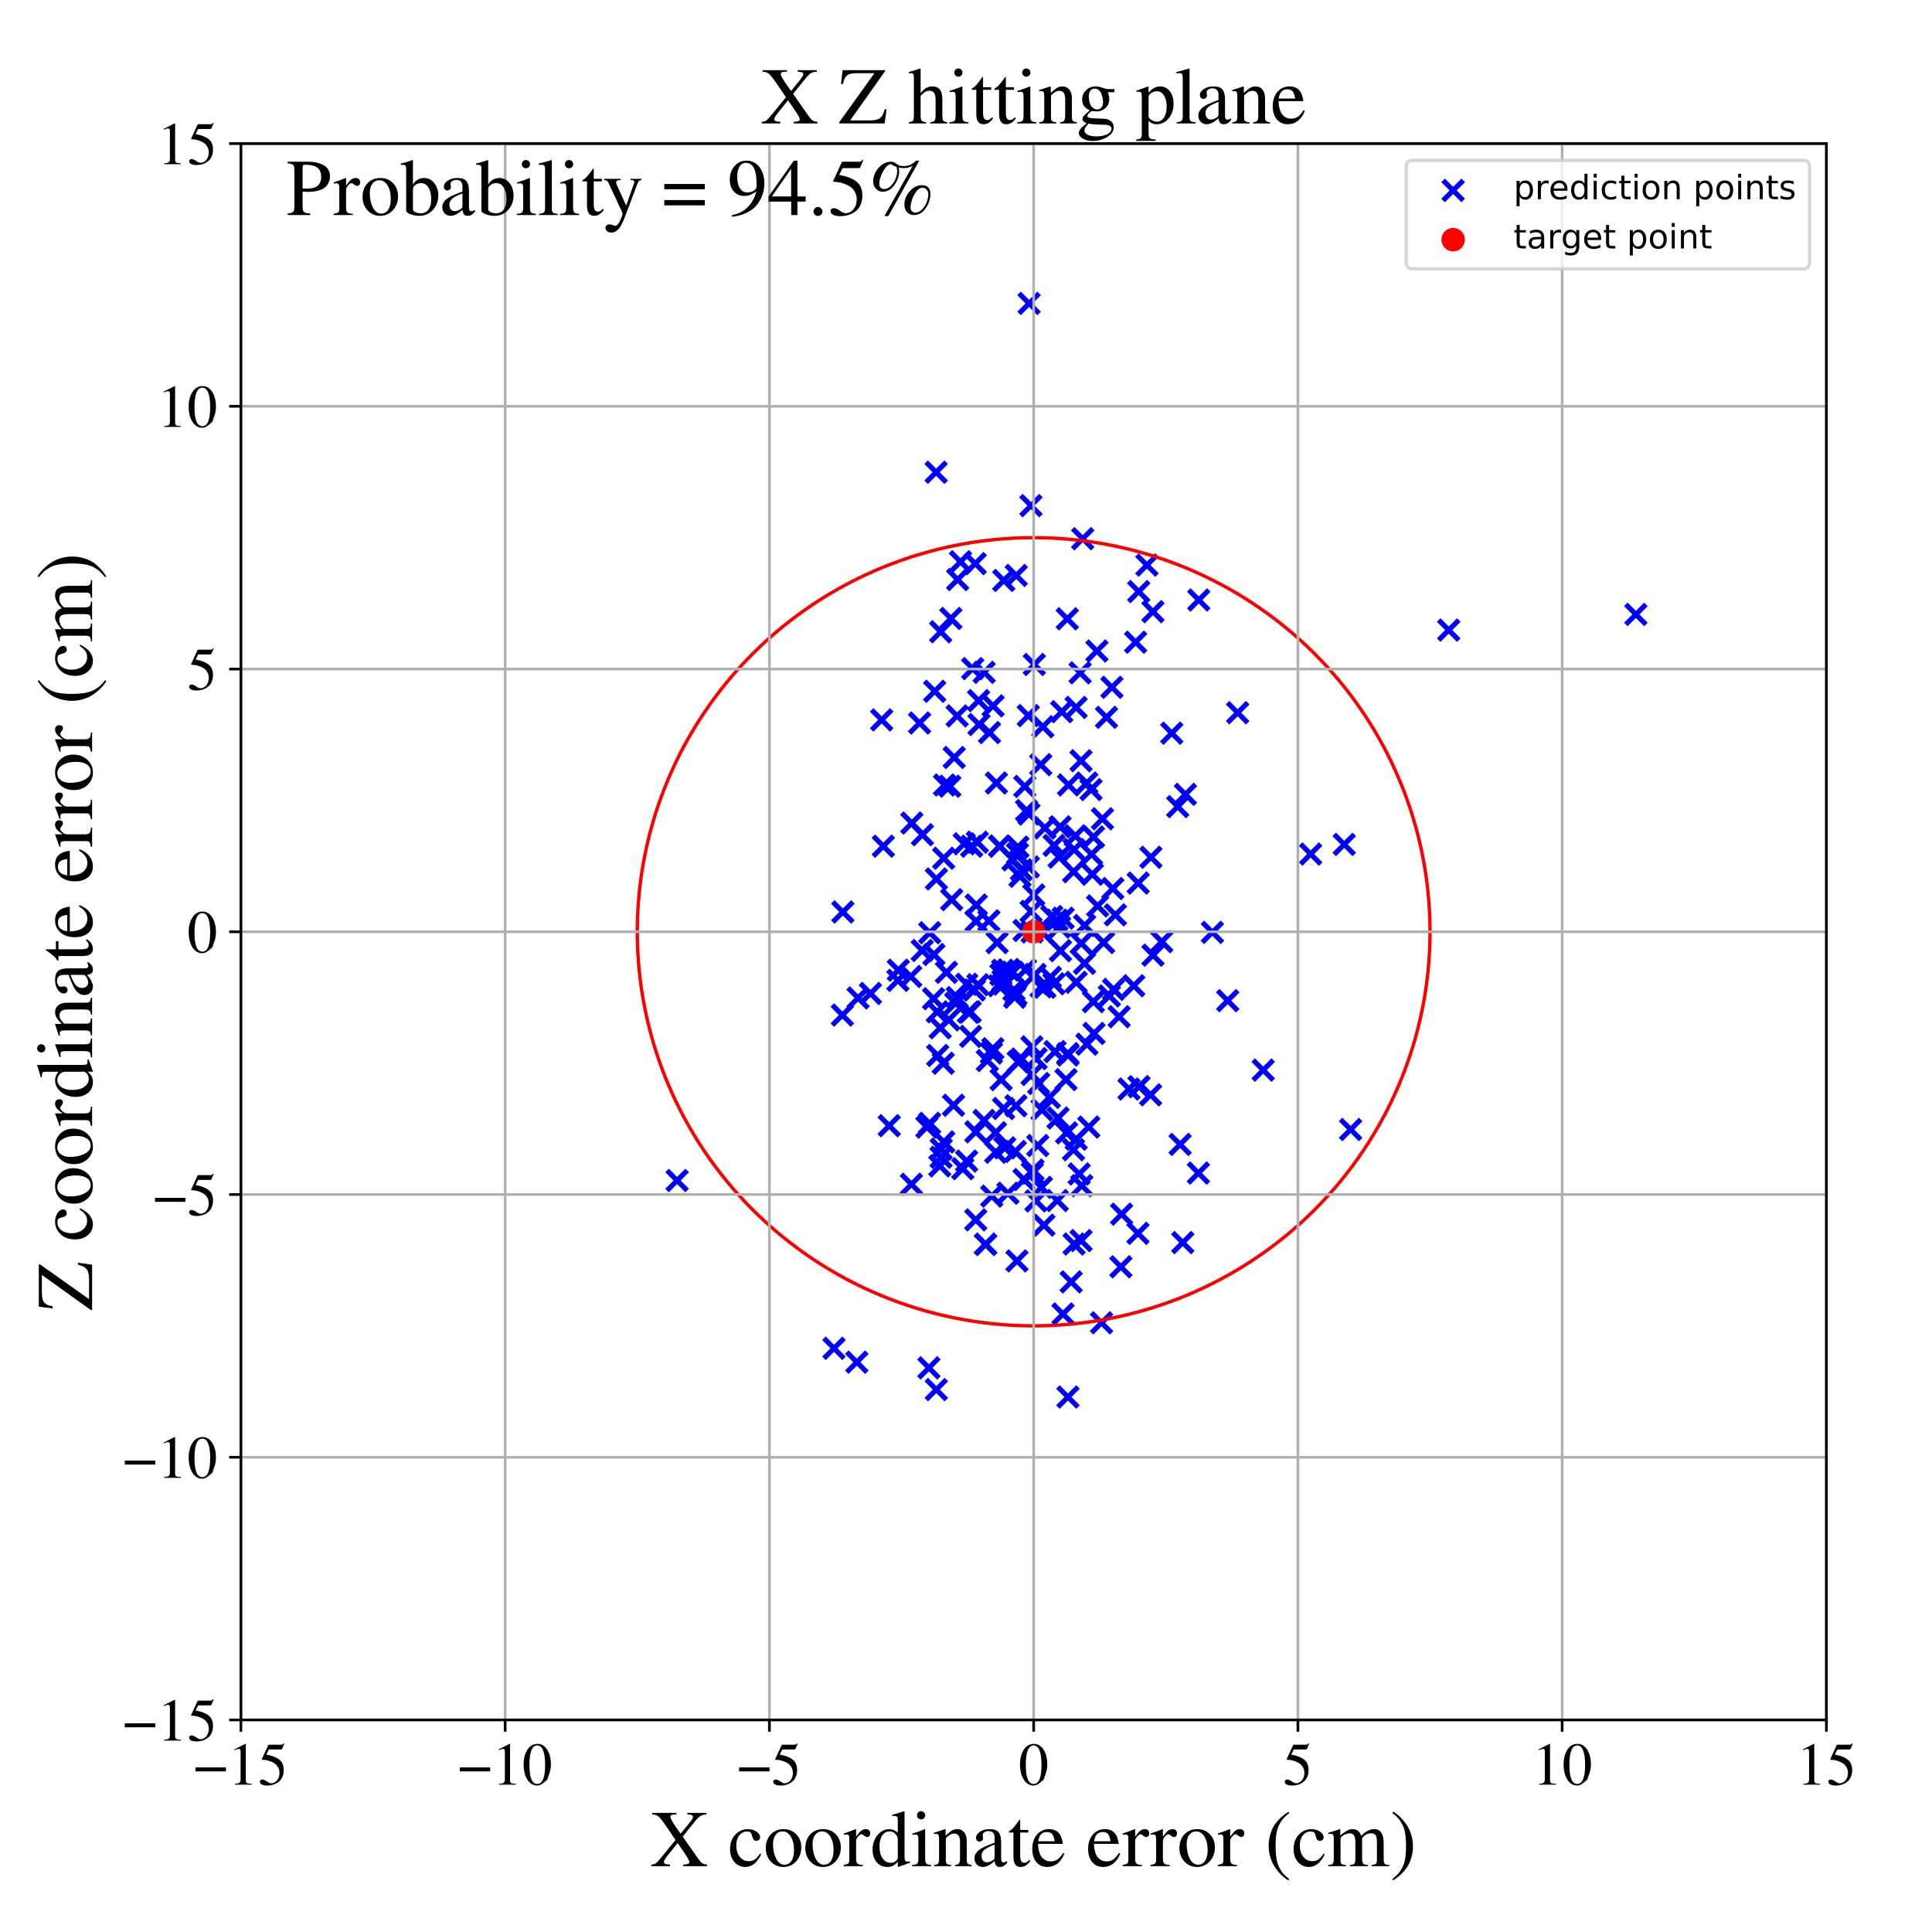 <?xml version="1.0" encoding="utf-8" standalone="no"?>
<!DOCTYPE svg PUBLIC "-//W3C//DTD SVG 1.1//EN"
  "http://www.w3.org/Graphics/SVG/1.1/DTD/svg11.dtd">
<!-- Created with matplotlib (https://matplotlib.org/) -->
<svg height="576pt" version="1.1" viewBox="0 0 576 576" width="576pt" xmlns="http://www.w3.org/2000/svg" xmlns:xlink="http://www.w3.org/1999/xlink">
 <defs>
  <style type="text/css">
*{stroke-linecap:butt;stroke-linejoin:round;}
  </style>
 </defs>
 <g id="figure_1">
  <g id="patch_1">
   <path d="M 0 576 
L 576 576 
L 576 0 
L 0 0 
z
" style="fill:#ffffff;"/>
  </g>
  <g id="axes_1">
   <g id="patch_2">
    <path d="M 71.822 512.784 
L 544.52 512.784 
L 544.52 42.802 
L 71.822 42.802 
z
" style="fill:#ffffff;"/>
   </g>
   <g id="PathCollection_1">
    <defs>
     <path d="M -3 3 
L 3 -3 
M -3 -3 
L 3 3 
" id="ma71b68212d" style="stroke:#0000ff;stroke-width:1.5;"/>
    </defs>
    <g clip-path="url(#p771d909131)">
     <use style="fill:#0000ff;stroke:#0000ff;stroke-width:1.5;" x="267.696" xlink:href="#ma71b68212d" y="292.285"/>
     <use style="fill:#0000ff;stroke:#0000ff;stroke-width:1.5;" x="255.452" xlink:href="#ma71b68212d" y="406.11"/>
     <use style="fill:#0000ff;stroke:#0000ff;stroke-width:1.5;" x="307.973" xlink:href="#ma71b68212d" y="348.847"/>
     <use style="fill:#0000ff;stroke:#0000ff;stroke-width:1.5;" x="352.628" xlink:href="#ma71b68212d" y="370.459"/>
     <use style="fill:#0000ff;stroke:#0000ff;stroke-width:1.5;" x="280.314" xlink:href="#ma71b68212d" y="306.418"/>
     <use style="fill:#0000ff;stroke:#0000ff;stroke-width:1.5;" x="310.472" xlink:href="#ma71b68212d" y="354.002"/>
     <use style="fill:#0000ff;stroke:#0000ff;stroke-width:1.5;" x="285.507" xlink:href="#ma71b68212d" y="172.784"/>
     <use style="fill:#0000ff;stroke:#0000ff;stroke-width:1.5;" x="279.152" xlink:href="#ma71b68212d" y="414.285"/>
     <use style="fill:#0000ff;stroke:#0000ff;stroke-width:1.5;" x="322.296" xlink:href="#ma71b68212d" y="226.808"/>
     <use style="fill:#0000ff;stroke:#0000ff;stroke-width:1.5;" x="281.211" xlink:href="#ma71b68212d" y="316.994"/>
     <use style="fill:#0000ff;stroke:#0000ff;stroke-width:1.5;" x="274.998" xlink:href="#ma71b68212d" y="248.864"/>
     <use style="fill:#0000ff;stroke:#0000ff;stroke-width:1.5;" x="315.751" xlink:href="#ma71b68212d" y="255.543"/>
     <use style="fill:#0000ff;stroke:#0000ff;stroke-width:1.5;" x="307.688" xlink:href="#ma71b68212d" y="320.334"/>
     <use style="fill:#0000ff;stroke:#0000ff;stroke-width:1.5;" x="276.334" xlink:href="#ma71b68212d" y="336.033"/>
     <use style="fill:#0000ff;stroke:#0000ff;stroke-width:1.5;" x="289.234" xlink:href="#ma71b68212d" y="301.674"/>
     <use style="fill:#0000ff;stroke:#0000ff;stroke-width:1.5;" x="316.545" xlink:href="#ma71b68212d" y="212.179"/>
     <use style="fill:#0000ff;stroke:#0000ff;stroke-width:1.5;" x="317.818" xlink:href="#ma71b68212d" y="321.875"/>
     <use style="fill:#0000ff;stroke:#0000ff;stroke-width:1.5;" x="280.451" xlink:href="#ma71b68212d" y="188.357"/>
     <use style="fill:#0000ff;stroke:#0000ff;stroke-width:1.5;" x="302.984" xlink:href="#ma71b68212d" y="171.566"/>
     <use style="fill:#0000ff;stroke:#0000ff;stroke-width:1.5;" x="280.177" xlink:href="#ma71b68212d" y="347.602"/>
     <use style="fill:#0000ff;stroke:#0000ff;stroke-width:1.5;" x="299.56" xlink:href="#ma71b68212d" y="342.205"/>
     <use style="fill:#0000ff;stroke:#0000ff;stroke-width:1.5;" x="320.08" xlink:href="#ma71b68212d" y="259.886"/>
     <use style="fill:#0000ff;stroke:#0000ff;stroke-width:1.5;" x="281.361" xlink:href="#ma71b68212d" y="340.446"/>
     <use style="fill:#0000ff;stroke:#0000ff;stroke-width:1.5;" x="297.278" xlink:href="#ma71b68212d" y="281.031"/>
     <use style="fill:#0000ff;stroke:#0000ff;stroke-width:1.5;" x="307.643" xlink:href="#ma71b68212d" y="312.098"/>
     <use style="fill:#0000ff;stroke:#0000ff;stroke-width:1.5;" x="313.573" xlink:href="#ma71b68212d" y="273.241"/>
     <use style="fill:#0000ff;stroke:#0000ff;stroke-width:1.5;" x="293.374" xlink:href="#ma71b68212d" y="334.047"/>
     <use style="fill:#0000ff;stroke:#0000ff;stroke-width:1.5;" x="338.566" xlink:href="#ma71b68212d" y="191.46"/>
     <use style="fill:#0000ff;stroke:#0000ff;stroke-width:1.5;" x="289.992" xlink:href="#ma71b68212d" y="199.337"/>
     <use style="fill:#0000ff;stroke:#0000ff;stroke-width:1.5;" x="326.016" xlink:href="#ma71b68212d" y="249.526"/>
     <use style="fill:#0000ff;stroke:#0000ff;stroke-width:1.5;" x="308.209" xlink:href="#ma71b68212d" y="266.817"/>
     <use style="fill:#0000ff;stroke:#0000ff;stroke-width:1.5;" x="361.468" xlink:href="#ma71b68212d" y="277.968"/>
     <use style="fill:#0000ff;stroke:#0000ff;stroke-width:1.5;" x="306.57" xlink:href="#ma71b68212d" y="213.349"/>
     <use style="fill:#0000ff;stroke:#0000ff;stroke-width:1.5;" x="323.337" xlink:href="#ma71b68212d" y="287.201"/>
     <use style="fill:#0000ff;stroke:#0000ff;stroke-width:1.5;" x="281.592" xlink:href="#ma71b68212d" y="234.038"/>
     <use style="fill:#0000ff;stroke:#0000ff;stroke-width:1.5;" x="304.519" xlink:href="#ma71b68212d" y="259.339"/>
     <use style="fill:#0000ff;stroke:#0000ff;stroke-width:1.5;" x="330.74" xlink:href="#ma71b68212d" y="296.925"/>
     <use style="fill:#0000ff;stroke:#0000ff;stroke-width:1.5;" x="307.712" xlink:href="#ma71b68212d" y="277.857"/>
     <use style="fill:#0000ff;stroke:#0000ff;stroke-width:1.5;" x="280.563" xlink:href="#ma71b68212d" y="345.028"/>
     <use style="fill:#0000ff;stroke:#0000ff;stroke-width:1.5;" x="309.394" xlink:href="#ma71b68212d" y="341.53"/>
     <use style="fill:#0000ff;stroke:#0000ff;stroke-width:1.5;" x="343.746" xlink:href="#ma71b68212d" y="284.779"/>
     <use style="fill:#0000ff;stroke:#0000ff;stroke-width:1.5;" x="316.171" xlink:href="#ma71b68212d" y="283.431"/>
     <use style="fill:#0000ff;stroke:#0000ff;stroke-width:1.5;" x="298.051" xlink:href="#ma71b68212d" y="252.221"/>
     <use style="fill:#0000ff;stroke:#0000ff;stroke-width:1.5;" x="343.734" xlink:href="#ma71b68212d" y="182.349"/>
     <use style="fill:#0000ff;stroke:#0000ff;stroke-width:1.5;" x="296.068" xlink:href="#ma71b68212d" y="210.449"/>
     <use style="fill:#0000ff;stroke:#0000ff;stroke-width:1.5;" x="306.595" xlink:href="#ma71b68212d" y="258.468"/>
     <use style="fill:#0000ff;stroke:#0000ff;stroke-width:1.5;" x="313.144" xlink:href="#ma71b68212d" y="291.379"/>
     <use style="fill:#0000ff;stroke:#0000ff;stroke-width:1.5;" x="324.049" xlink:href="#ma71b68212d" y="311.309"/>
     <use style="fill:#0000ff;stroke:#0000ff;stroke-width:1.5;" x="327.242" xlink:href="#ma71b68212d" y="270.097"/>
     <use style="fill:#0000ff;stroke:#0000ff;stroke-width:1.5;" x="286.367" xlink:href="#ma71b68212d" y="167.483"/>
     <use style="fill:#0000ff;stroke:#0000ff;stroke-width:1.5;" x="301.917" xlink:href="#ma71b68212d" y="289.859"/>
     <use style="fill:#0000ff;stroke:#0000ff;stroke-width:1.5;" x="294.362" xlink:href="#ma71b68212d" y="316.192"/>
     <use style="fill:#0000ff;stroke:#0000ff;stroke-width:1.5;" x="320.229" xlink:href="#ma71b68212d" y="253.288"/>
     <use style="fill:#0000ff;stroke:#0000ff;stroke-width:1.5;" x="265.111" xlink:href="#ma71b68212d" y="335.615"/>
     <use style="fill:#0000ff;stroke:#0000ff;stroke-width:1.5;" x="339.491" xlink:href="#ma71b68212d" y="176.368"/>
     <use style="fill:#0000ff;stroke:#0000ff;stroke-width:1.5;" x="343.131" xlink:href="#ma71b68212d" y="255.586"/>
     <use style="fill:#0000ff;stroke:#0000ff;stroke-width:1.5;" x="283.73" xlink:href="#ma71b68212d" y="268.224"/>
     <use style="fill:#0000ff;stroke:#0000ff;stroke-width:1.5;" x="251.143" xlink:href="#ma71b68212d" y="302.634"/>
     <use style="fill:#0000ff;stroke:#0000ff;stroke-width:1.5;" x="306.769" xlink:href="#ma71b68212d" y="242.699"/>
     <use style="fill:#0000ff;stroke:#0000ff;stroke-width:1.5;" x="302.29" xlink:href="#ma71b68212d" y="295.161"/>
     <use style="fill:#0000ff;stroke:#0000ff;stroke-width:1.5;" x="320.223" xlink:href="#ma71b68212d" y="370.892"/>
     <use style="fill:#0000ff;stroke:#0000ff;stroke-width:1.5;" x="302.893" xlink:href="#ma71b68212d" y="296.542"/>
     <use style="fill:#0000ff;stroke:#0000ff;stroke-width:1.5;" x="320.057" xlink:href="#ma71b68212d" y="342.779"/>
     <use style="fill:#0000ff;stroke:#0000ff;stroke-width:1.5;" x="311.228" xlink:href="#ma71b68212d" y="365.262"/>
     <use style="fill:#0000ff;stroke:#0000ff;stroke-width:1.5;" x="299.254" xlink:href="#ma71b68212d" y="173.056"/>
     <use style="fill:#0000ff;stroke:#0000ff;stroke-width:1.5;" x="314.236" xlink:href="#ma71b68212d" y="293.301"/>
     <use style="fill:#0000ff;stroke:#0000ff;stroke-width:1.5;" x="310.281" xlink:href="#ma71b68212d" y="227.972"/>
     <use style="fill:#0000ff;stroke:#0000ff;stroke-width:1.5;" x="318.399" xlink:href="#ma71b68212d" y="416.499"/>
     <use style="fill:#0000ff;stroke:#0000ff;stroke-width:1.5;" x="293.415" xlink:href="#ma71b68212d" y="200.452"/>
     <use style="fill:#0000ff;stroke:#0000ff;stroke-width:1.5;" x="306.811" xlink:href="#ma71b68212d" y="90.464"/>
     <use style="fill:#0000ff;stroke:#0000ff;stroke-width:1.5;" x="318.372" xlink:href="#ma71b68212d" y="314.535"/>
     <use style="fill:#0000ff;stroke:#0000ff;stroke-width:1.5;" x="307.356" xlink:href="#ma71b68212d" y="150.745"/>
     <use style="fill:#0000ff;stroke:#0000ff;stroke-width:1.5;" x="305.524" xlink:href="#ma71b68212d" y="234.464"/>
     <use style="fill:#0000ff;stroke:#0000ff;stroke-width:1.5;" x="281.349" xlink:href="#ma71b68212d" y="255.875"/>
     <use style="fill:#0000ff;stroke:#0000ff;stroke-width:1.5;" x="289.385" xlink:href="#ma71b68212d" y="308.987"/>
     <use style="fill:#0000ff;stroke:#0000ff;stroke-width:1.5;" x="277.192" xlink:href="#ma71b68212d" y="278.088"/>
     <use style="fill:#0000ff;stroke:#0000ff;stroke-width:1.5;" x="311.516" xlink:href="#ma71b68212d" y="294.334"/>
     <use style="fill:#0000ff;stroke:#0000ff;stroke-width:1.5;" x="320.85" xlink:href="#ma71b68212d" y="292.854"/>
     <use style="fill:#0000ff;stroke:#0000ff;stroke-width:1.5;" x="293.867" xlink:href="#ma71b68212d" y="371.036"/>
     <use style="fill:#0000ff;stroke:#0000ff;stroke-width:1.5;" x="320.595" xlink:href="#ma71b68212d" y="249.202"/>
     <use style="fill:#0000ff;stroke:#0000ff;stroke-width:1.5;" x="339.337" xlink:href="#ma71b68212d" y="263.279"/>
     <use style="fill:#0000ff;stroke:#0000ff;stroke-width:1.5;" x="308.367" xlink:href="#ma71b68212d" y="198.102"/>
     <use style="fill:#0000ff;stroke:#0000ff;stroke-width:1.5;" x="323.363" xlink:href="#ma71b68212d" y="275.91"/>
     <use style="fill:#0000ff;stroke:#0000ff;stroke-width:1.5;" x="328.682" xlink:href="#ma71b68212d" y="244.11"/>
     <use style="fill:#0000ff;stroke:#0000ff;stroke-width:1.5;" x="310.659" xlink:href="#ma71b68212d" y="330.87"/>
     <use style="fill:#0000ff;stroke:#0000ff;stroke-width:1.5;" x="274.955" xlink:href="#ma71b68212d" y="283.38"/>
     <use style="fill:#0000ff;stroke:#0000ff;stroke-width:1.5;" x="487.715" xlink:href="#ma71b68212d" y="183.185"/>
     <use style="fill:#0000ff;stroke:#0000ff;stroke-width:1.5;" x="299.229" xlink:href="#ma71b68212d" y="293.387"/>
     <use style="fill:#0000ff;stroke:#0000ff;stroke-width:1.5;" x="283.482" xlink:href="#ma71b68212d" y="184.39"/>
     <use style="fill:#0000ff;stroke:#0000ff;stroke-width:1.5;" x="289.689" xlink:href="#ma71b68212d" y="252.29"/>
     <use style="fill:#0000ff;stroke:#0000ff;stroke-width:1.5;" x="296.008" xlink:href="#ma71b68212d" y="312.654"/>
     <use style="fill:#0000ff;stroke:#0000ff;stroke-width:1.5;" x="274.162" xlink:href="#ma71b68212d" y="215.552"/>
     <use style="fill:#0000ff;stroke:#0000ff;stroke-width:1.5;" x="333.653" xlink:href="#ma71b68212d" y="303.119"/>
     <use style="fill:#0000ff;stroke:#0000ff;stroke-width:1.5;" x="315.099" xlink:href="#ma71b68212d" y="274.309"/>
     <use style="fill:#0000ff;stroke:#0000ff;stroke-width:1.5;" x="288.206" xlink:href="#ma71b68212d" y="293.449"/>
     <use style="fill:#0000ff;stroke:#0000ff;stroke-width:1.5;" x="305.311" xlink:href="#ma71b68212d" y="277.406"/>
     <use style="fill:#0000ff;stroke:#0000ff;stroke-width:1.5;" x="267.819" xlink:href="#ma71b68212d" y="289.241"/>
     <use style="fill:#0000ff;stroke:#0000ff;stroke-width:1.5;" x="271.732" xlink:href="#ma71b68212d" y="353.066"/>
     <use style="fill:#0000ff;stroke:#0000ff;stroke-width:1.5;" x="322.02" xlink:href="#ma71b68212d" y="200.593"/>
     <use style="fill:#0000ff;stroke:#0000ff;stroke-width:1.5;" x="279.418" xlink:href="#ma71b68212d" y="301.66"/>
     <use style="fill:#0000ff;stroke:#0000ff;stroke-width:1.5;" x="297.06" xlink:href="#ma71b68212d" y="233.44"/>
     <use style="fill:#0000ff;stroke:#0000ff;stroke-width:1.5;" x="294.821" xlink:href="#ma71b68212d" y="274.521"/>
     <use style="fill:#0000ff;stroke:#0000ff;stroke-width:1.5;" x="376.61" xlink:href="#ma71b68212d" y="319.043"/>
     <use style="fill:#0000ff;stroke:#0000ff;stroke-width:1.5;" x="285.374" xlink:href="#ma71b68212d" y="297.403"/>
     <use style="fill:#0000ff;stroke:#0000ff;stroke-width:1.5;" x="304.576" xlink:href="#ma71b68212d" y="315.733"/>
     <use style="fill:#0000ff;stroke:#0000ff;stroke-width:1.5;" x="310.396" xlink:href="#ma71b68212d" y="294.202"/>
     <use style="fill:#0000ff;stroke:#0000ff;stroke-width:1.5;" x="308.601" xlink:href="#ma71b68212d" y="290.531"/>
     <use style="fill:#0000ff;stroke:#0000ff;stroke-width:1.5;" x="336.588" xlink:href="#ma71b68212d" y="324.677"/>
     <use style="fill:#0000ff;stroke:#0000ff;stroke-width:1.5;" x="318.367" xlink:href="#ma71b68212d" y="314.112"/>
     <use style="fill:#0000ff;stroke:#0000ff;stroke-width:1.5;" x="284.486" xlink:href="#ma71b68212d" y="225.837"/>
     <use style="fill:#0000ff;stroke:#0000ff;stroke-width:1.5;" x="293.808" xlink:href="#ma71b68212d" y="370.915"/>
     <use style="fill:#0000ff;stroke:#0000ff;stroke-width:1.5;" x="201.862" xlink:href="#ma71b68212d" y="351.951"/>
     <use style="fill:#0000ff;stroke:#0000ff;stroke-width:1.5;" x="278.664" xlink:href="#ma71b68212d" y="206.095"/>
     <use style="fill:#0000ff;stroke:#0000ff;stroke-width:1.5;" x="346.374" xlink:href="#ma71b68212d" y="280.758"/>
     <use style="fill:#0000ff;stroke:#0000ff;stroke-width:1.5;" x="288.189" xlink:href="#ma71b68212d" y="346.156"/>
     <use style="fill:#0000ff;stroke:#0000ff;stroke-width:1.5;" x="325.669" xlink:href="#ma71b68212d" y="260.643"/>
     <use style="fill:#0000ff;stroke:#0000ff;stroke-width:1.5;" x="316.917" xlink:href="#ma71b68212d" y="391.741"/>
     <use style="fill:#0000ff;stroke:#0000ff;stroke-width:1.5;" x="327.028" xlink:href="#ma71b68212d" y="194.087"/>
     <use style="fill:#0000ff;stroke:#0000ff;stroke-width:1.5;" x="282.868" xlink:href="#ma71b68212d" y="304.062"/>
     <use style="fill:#0000ff;stroke:#0000ff;stroke-width:1.5;" x="317.988" xlink:href="#ma71b68212d" y="337.748"/>
     <use style="fill:#0000ff;stroke:#0000ff;stroke-width:1.5;" x="262.86" xlink:href="#ma71b68212d" y="214.63"/>
     <use style="fill:#0000ff;stroke:#0000ff;stroke-width:1.5;" x="312.849" xlink:href="#ma71b68212d" y="327.173"/>
     <use style="fill:#0000ff;stroke:#0000ff;stroke-width:1.5;" x="321.744" xlink:href="#ma71b68212d" y="349.996"/>
     <use style="fill:#0000ff;stroke:#0000ff;stroke-width:1.5;" x="291.756" xlink:href="#ma71b68212d" y="208.88"/>
     <use style="fill:#0000ff;stroke:#0000ff;stroke-width:1.5;" x="318.198" xlink:href="#ma71b68212d" y="184.491"/>
     <use style="fill:#0000ff;stroke:#0000ff;stroke-width:1.5;" x="290.934" xlink:href="#ma71b68212d" y="337.45"/>
     <use style="fill:#0000ff;stroke:#0000ff;stroke-width:1.5;" x="287.47" xlink:href="#ma71b68212d" y="251.57"/>
     <use style="fill:#0000ff;stroke:#0000ff;stroke-width:1.5;" x="297.805" xlink:href="#ma71b68212d" y="293.884"/>
     <use style="fill:#0000ff;stroke:#0000ff;stroke-width:1.5;" x="319.358" xlink:href="#ma71b68212d" y="382.177"/>
     <use style="fill:#0000ff;stroke:#0000ff;stroke-width:1.5;" x="334.388" xlink:href="#ma71b68212d" y="361.983"/>
     <use style="fill:#0000ff;stroke:#0000ff;stroke-width:1.5;" x="322.301" xlink:href="#ma71b68212d" y="369.858"/>
     <use style="fill:#0000ff;stroke:#0000ff;stroke-width:1.5;" x="303.195" xlink:href="#ma71b68212d" y="375.914"/>
     <use style="fill:#0000ff;stroke:#0000ff;stroke-width:1.5;" x="276.944" xlink:href="#ma71b68212d" y="407.797"/>
     <use style="fill:#0000ff;stroke:#0000ff;stroke-width:1.5;" x="278.329" xlink:href="#ma71b68212d" y="297.753"/>
     <use style="fill:#0000ff;stroke:#0000ff;stroke-width:1.5;" x="291.046" xlink:href="#ma71b68212d" y="269.814"/>
     <use style="fill:#0000ff;stroke:#0000ff;stroke-width:1.5;" x="431.923" xlink:href="#ma71b68212d" y="187.853"/>
     <use style="fill:#0000ff;stroke:#0000ff;stroke-width:1.5;" x="402.673" xlink:href="#ma71b68212d" y="336.745"/>
     <use style="fill:#0000ff;stroke:#0000ff;stroke-width:1.5;" x="400.767" xlink:href="#ma71b68212d" y="251.75"/>
     <use style="fill:#0000ff;stroke:#0000ff;stroke-width:1.5;" x="314.265" xlink:href="#ma71b68212d" y="252.045"/>
     <use style="fill:#0000ff;stroke:#0000ff;stroke-width:1.5;" x="338.02" xlink:href="#ma71b68212d" y="293.888"/>
     <use style="fill:#0000ff;stroke:#0000ff;stroke-width:1.5;" x="291.55" xlink:href="#ma71b68212d" y="293.592"/>
     <use style="fill:#0000ff;stroke:#0000ff;stroke-width:1.5;" x="302.889" xlink:href="#ma71b68212d" y="329.67"/>
     <use style="fill:#0000ff;stroke:#0000ff;stroke-width:1.5;" x="251.289" xlink:href="#ma71b68212d" y="271.897"/>
     <use style="fill:#0000ff;stroke:#0000ff;stroke-width:1.5;" x="296.779" xlink:href="#ma71b68212d" y="337.723"/>
     <use style="fill:#0000ff;stroke:#0000ff;stroke-width:1.5;" x="284.921" xlink:href="#ma71b68212d" y="299.101"/>
     <use style="fill:#0000ff;stroke:#0000ff;stroke-width:1.5;" x="285.355" xlink:href="#ma71b68212d" y="213.432"/>
     <use style="fill:#0000ff;stroke:#0000ff;stroke-width:1.5;" x="351.831" xlink:href="#ma71b68212d" y="341.194"/>
     <use style="fill:#0000ff;stroke:#0000ff;stroke-width:1.5;" x="290.488" xlink:href="#ma71b68212d" y="295.152"/>
     <use style="fill:#0000ff;stroke:#0000ff;stroke-width:1.5;" x="290.749" xlink:href="#ma71b68212d" y="168.038"/>
     <use style="fill:#0000ff;stroke:#0000ff;stroke-width:1.5;" x="339.267" xlink:href="#ma71b68212d" y="367.698"/>
     <use style="fill:#0000ff;stroke:#0000ff;stroke-width:1.5;" x="325.442" xlink:href="#ma71b68212d" y="254.701"/>
     <use style="fill:#0000ff;stroke:#0000ff;stroke-width:1.5;" x="259.513" xlink:href="#ma71b68212d" y="296.193"/>
     <use style="fill:#0000ff;stroke:#0000ff;stroke-width:1.5;" x="302.689" xlink:href="#ma71b68212d" y="343.305"/>
     <use style="fill:#0000ff;stroke:#0000ff;stroke-width:1.5;" x="271.52" xlink:href="#ma71b68212d" y="291.114"/>
     <use style="fill:#0000ff;stroke:#0000ff;stroke-width:1.5;" x="288.732" xlink:href="#ma71b68212d" y="301.769"/>
     <use style="fill:#0000ff;stroke:#0000ff;stroke-width:1.5;" x="351.123" xlink:href="#ma71b68212d" y="240.48"/>
     <use style="fill:#0000ff;stroke:#0000ff;stroke-width:1.5;" x="302.525" xlink:href="#ma71b68212d" y="297.307"/>
     <use style="fill:#0000ff;stroke:#0000ff;stroke-width:1.5;" x="298.017" xlink:href="#ma71b68212d" y="252.282"/>
     <use style="fill:#0000ff;stroke:#0000ff;stroke-width:1.5;" x="299.203" xlink:href="#ma71b68212d" y="330.478"/>
     <use style="fill:#0000ff;stroke:#0000ff;stroke-width:1.5;" x="316.96" xlink:href="#ma71b68212d" y="273.746"/>
     <use style="fill:#0000ff;stroke:#0000ff;stroke-width:1.5;" x="255.819" xlink:href="#ma71b68212d" y="297.521"/>
     <use style="fill:#0000ff;stroke:#0000ff;stroke-width:1.5;" x="332.545" xlink:href="#ma71b68212d" y="272.753"/>
     <use style="fill:#0000ff;stroke:#0000ff;stroke-width:1.5;" x="308.872" xlink:href="#ma71b68212d" y="358.022"/>
     <use style="fill:#0000ff;stroke:#0000ff;stroke-width:1.5;" x="315.205" xlink:href="#ma71b68212d" y="357.92"/>
     <use style="fill:#0000ff;stroke:#0000ff;stroke-width:1.5;" x="299.041" xlink:href="#ma71b68212d" y="292.397"/>
     <use style="fill:#0000ff;stroke:#0000ff;stroke-width:1.5;" x="324.602" xlink:href="#ma71b68212d" y="336.015"/>
     <use style="fill:#0000ff;stroke:#0000ff;stroke-width:1.5;" x="300.492" xlink:href="#ma71b68212d" y="355.742"/>
     <use style="fill:#0000ff;stroke:#0000ff;stroke-width:1.5;" x="314.538" xlink:href="#ma71b68212d" y="313.524"/>
     <use style="fill:#0000ff;stroke:#0000ff;stroke-width:1.5;" x="283.173" xlink:href="#ma71b68212d" y="234.405"/>
     <use style="fill:#0000ff;stroke:#0000ff;stroke-width:1.5;" x="318.569" xlink:href="#ma71b68212d" y="234.017"/>
     <use style="fill:#0000ff;stroke:#0000ff;stroke-width:1.5;" x="284.281" xlink:href="#ma71b68212d" y="329.522"/>
     <use style="fill:#0000ff;stroke:#0000ff;stroke-width:1.5;" x="315.891" xlink:href="#ma71b68212d" y="276.385"/>
     <use style="fill:#0000ff;stroke:#0000ff;stroke-width:1.5;" x="271.849" xlink:href="#ma71b68212d" y="245.376"/>
     <use style="fill:#0000ff;stroke:#0000ff;stroke-width:1.5;" x="305.292" xlink:href="#ma71b68212d" y="351.667"/>
     <use style="fill:#0000ff;stroke:#0000ff;stroke-width:1.5;" x="298.462" xlink:href="#ma71b68212d" y="321.877"/>
     <use style="fill:#0000ff;stroke:#0000ff;stroke-width:1.5;" x="300.647" xlink:href="#ma71b68212d" y="289.146"/>
     <use style="fill:#0000ff;stroke:#0000ff;stroke-width:1.5;" x="248.643" xlink:href="#ma71b68212d" y="401.981"/>
     <use style="fill:#0000ff;stroke:#0000ff;stroke-width:1.5;" x="279.571" xlink:href="#ma71b68212d" y="314.671"/>
     <use style="fill:#0000ff;stroke:#0000ff;stroke-width:1.5;" x="308.899" xlink:href="#ma71b68212d" y="315.606"/>
     <use style="fill:#0000ff;stroke:#0000ff;stroke-width:1.5;" x="295.569" xlink:href="#ma71b68212d" y="313.951"/>
     <use style="fill:#0000ff;stroke:#0000ff;stroke-width:1.5;" x="287.042" xlink:href="#ma71b68212d" y="348.427"/>
     <use style="fill:#0000ff;stroke:#0000ff;stroke-width:1.5;" x="326.159" xlink:href="#ma71b68212d" y="308.103"/>
     <use style="fill:#0000ff;stroke:#0000ff;stroke-width:1.5;" x="316.051" xlink:href="#ma71b68212d" y="246.516"/>
     <use style="fill:#0000ff;stroke:#0000ff;stroke-width:1.5;" x="295.667" xlink:href="#ma71b68212d" y="356.614"/>
     <use style="fill:#0000ff;stroke:#0000ff;stroke-width:1.5;" x="307.777" xlink:href="#ma71b68212d" y="349.743"/>
     <use style="fill:#0000ff;stroke:#0000ff;stroke-width:1.5;" x="331.768" xlink:href="#ma71b68212d" y="264.899"/>
     <use style="fill:#0000ff;stroke:#0000ff;stroke-width:1.5;" x="368.984" xlink:href="#ma71b68212d" y="212.491"/>
     <use style="fill:#0000ff;stroke:#0000ff;stroke-width:1.5;" x="307.392" xlink:href="#ma71b68212d" y="271.723"/>
     <use style="fill:#0000ff;stroke:#0000ff;stroke-width:1.5;" x="328.414" xlink:href="#ma71b68212d" y="394.378"/>
     <use style="fill:#0000ff;stroke:#0000ff;stroke-width:1.5;" x="320.843" xlink:href="#ma71b68212d" y="339.63"/>
     <use style="fill:#0000ff;stroke:#0000ff;stroke-width:1.5;" x="331.995" xlink:href="#ma71b68212d" y="294.971"/>
     <use style="fill:#0000ff;stroke:#0000ff;stroke-width:1.5;" x="304.094" xlink:href="#ma71b68212d" y="261.256"/>
     <use style="fill:#0000ff;stroke:#0000ff;stroke-width:1.5;" x="263.359" xlink:href="#ma71b68212d" y="252.274"/>
     <use style="fill:#0000ff;stroke:#0000ff;stroke-width:1.5;" x="277.151" xlink:href="#ma71b68212d" y="334.914"/>
     <use style="fill:#0000ff;stroke:#0000ff;stroke-width:1.5;" x="303.335" xlink:href="#ma71b68212d" y="254.557"/>
     <use style="fill:#0000ff;stroke:#0000ff;stroke-width:1.5;" x="310.644" xlink:href="#ma71b68212d" y="277.904"/>
     <use style="fill:#0000ff;stroke:#0000ff;stroke-width:1.5;" x="303.475" xlink:href="#ma71b68212d" y="252.542"/>
     <use style="fill:#0000ff;stroke:#0000ff;stroke-width:1.5;" x="282.158" xlink:href="#ma71b68212d" y="289.888"/>
     <use style="fill:#0000ff;stroke:#0000ff;stroke-width:1.5;" x="311.52" xlink:href="#ma71b68212d" y="246.845"/>
     <use style="fill:#0000ff;stroke:#0000ff;stroke-width:1.5;" x="303.572" xlink:href="#ma71b68212d" y="316.592"/>
     <use style="fill:#0000ff;stroke:#0000ff;stroke-width:1.5;" x="322.515" xlink:href="#ma71b68212d" y="353.485"/>
     <use style="fill:#0000ff;stroke:#0000ff;stroke-width:1.5;" x="357.397" xlink:href="#ma71b68212d" y="178.881"/>
     <use style="fill:#0000ff;stroke:#0000ff;stroke-width:1.5;" x="325.97" xlink:href="#ma71b68212d" y="298.626"/>
     <use style="fill:#0000ff;stroke:#0000ff;stroke-width:1.5;" x="309.673" xlink:href="#ma71b68212d" y="323.022"/>
     <use style="fill:#0000ff;stroke:#0000ff;stroke-width:1.5;" x="324.001" xlink:href="#ma71b68212d" y="233.447"/>
     <use style="fill:#0000ff;stroke:#0000ff;stroke-width:1.5;" x="290.902" xlink:href="#ma71b68212d" y="363.682"/>
     <use style="fill:#0000ff;stroke:#0000ff;stroke-width:1.5;" x="306.058" xlink:href="#ma71b68212d" y="241.656"/>
     <use style="fill:#0000ff;stroke:#0000ff;stroke-width:1.5;" x="341.941" xlink:href="#ma71b68212d" y="168.476"/>
     <use style="fill:#0000ff;stroke:#0000ff;stroke-width:1.5;" x="291.381" xlink:href="#ma71b68212d" y="251.079"/>
     <use style="fill:#0000ff;stroke:#0000ff;stroke-width:1.5;" x="290.996" xlink:href="#ma71b68212d" y="274.625"/>
     <use style="fill:#0000ff;stroke:#0000ff;stroke-width:1.5;" x="329.033" xlink:href="#ma71b68212d" y="281.017"/>
     <use style="fill:#0000ff;stroke:#0000ff;stroke-width:1.5;" x="301.996" xlink:href="#ma71b68212d" y="256.345"/>
     <use style="fill:#0000ff;stroke:#0000ff;stroke-width:1.5;" x="349.35" xlink:href="#ma71b68212d" y="218.584"/>
     <use style="fill:#0000ff;stroke:#0000ff;stroke-width:1.5;" x="331.505" xlink:href="#ma71b68212d" y="204.909"/>
     <use style="fill:#0000ff;stroke:#0000ff;stroke-width:1.5;" x="295.009" xlink:href="#ma71b68212d" y="218.413"/>
     <use style="fill:#0000ff;stroke:#0000ff;stroke-width:1.5;" x="298.412" xlink:href="#ma71b68212d" y="290.567"/>
     <use style="fill:#0000ff;stroke:#0000ff;stroke-width:1.5;" x="390.752" xlink:href="#ma71b68212d" y="254.627"/>
     <use style="fill:#0000ff;stroke:#0000ff;stroke-width:1.5;" x="320.827" xlink:href="#ma71b68212d" y="210.911"/>
     <use style="fill:#0000ff;stroke:#0000ff;stroke-width:1.5;" x="325.269" xlink:href="#ma71b68212d" y="235.404"/>
     <use style="fill:#0000ff;stroke:#0000ff;stroke-width:1.5;" x="322.352" xlink:href="#ma71b68212d" y="281.23"/>
     <use style="fill:#0000ff;stroke:#0000ff;stroke-width:1.5;" x="279.104" xlink:href="#ma71b68212d" y="140.79"/>
     <use style="fill:#0000ff;stroke:#0000ff;stroke-width:1.5;" x="315.437" xlink:href="#ma71b68212d" y="333.314"/>
     <use style="fill:#0000ff;stroke:#0000ff;stroke-width:1.5;" x="343.029" xlink:href="#ma71b68212d" y="326.415"/>
     <use style="fill:#0000ff;stroke:#0000ff;stroke-width:1.5;" x="310.898" xlink:href="#ma71b68212d" y="216.663"/>
     <use style="fill:#0000ff;stroke:#0000ff;stroke-width:1.5;" x="279.178" xlink:href="#ma71b68212d" y="262.055"/>
     <use style="fill:#0000ff;stroke:#0000ff;stroke-width:1.5;" x="291.875" xlink:href="#ma71b68212d" y="216.003"/>
     <use style="fill:#0000ff;stroke:#0000ff;stroke-width:1.5;" x="357.282" xlink:href="#ma71b68212d" y="349.73"/>
     <use style="fill:#0000ff;stroke:#0000ff;stroke-width:1.5;" x="296.859" xlink:href="#ma71b68212d" y="343.53"/>
     <use style="fill:#0000ff;stroke:#0000ff;stroke-width:1.5;" x="366.018" xlink:href="#ma71b68212d" y="298.334"/>
     <use style="fill:#0000ff;stroke:#0000ff;stroke-width:1.5;" x="334.181" xlink:href="#ma71b68212d" y="377.682"/>
     <use style="fill:#0000ff;stroke:#0000ff;stroke-width:1.5;" x="280.604" xlink:href="#ma71b68212d" y="342.599"/>
     <use style="fill:#0000ff;stroke:#0000ff;stroke-width:1.5;" x="339.574" xlink:href="#ma71b68212d" y="323.971"/>
     <use style="fill:#0000ff;stroke:#0000ff;stroke-width:1.5;" x="329.893" xlink:href="#ma71b68212d" y="213.862"/>
     <use style="fill:#0000ff;stroke:#0000ff;stroke-width:1.5;" x="298.937" xlink:href="#ma71b68212d" y="289.261"/>
     <use style="fill:#0000ff;stroke:#0000ff;stroke-width:1.5;" x="278.435" xlink:href="#ma71b68212d" y="284.567"/>
     <use style="fill:#0000ff;stroke:#0000ff;stroke-width:1.5;" x="305.748" xlink:href="#ma71b68212d" y="289.093"/>
     <use style="fill:#0000ff;stroke:#0000ff;stroke-width:1.5;" x="353.413" xlink:href="#ma71b68212d" y="236.823"/>
     <use style="fill:#0000ff;stroke:#0000ff;stroke-width:1.5;" x="322.796" xlink:href="#ma71b68212d" y="160.611"/>
    </g>
   </g>
   <g id="PathCollection_2">
    <defs>
     <path d="M 0 3 
C 0.796 3 1.559 2.684 2.121 2.121 
C 2.684 1.559 3 0.796 3 0 
C 3 -0.796 2.684 -1.559 2.121 -2.121 
C 1.559 -2.684 0.796 -3 0 -3 
C -0.796 -3 -1.559 -2.684 -2.121 -2.121 
C -2.684 -1.559 -3 -0.796 -3 0 
C -3 0.796 -2.684 1.559 -2.121 2.121 
C -1.559 2.684 -0.796 3 0 3 
z
" id="m14276eaff4" style="stroke:#ff0000;"/>
    </defs>
    <g clip-path="url(#p771d909131)">
     <use style="fill:#ff0000;stroke:#ff0000;" x="308.171" xlink:href="#m14276eaff4" y="277.793"/>
    </g>
   </g>
   <g id="patch_3">
    <path clip-path="url(#p771d909131)" d="M 308.171 395.288 
C 339.511 395.288 369.572 382.908 391.733 360.875 
C 413.894 338.841 426.346 308.953 426.346 277.793 
C 426.346 246.633 413.894 216.745 391.733 194.711 
C 369.572 172.677 339.511 160.297 308.171 160.297 
C 276.831 160.297 246.77 172.677 224.609 194.711 
C 202.448 216.745 189.997 246.633 189.997 277.793 
C 189.997 308.953 202.448 338.841 224.609 360.875 
C 246.77 382.908 276.831 395.288 308.171 395.288 
z
" style="fill:none;stroke:#ff0000;stroke-linejoin:miter;"/>
   </g>
   <g id="matplotlib.axis_1">
    <g id="xtick_1">
     <g id="line2d_1">
      <path clip-path="url(#p771d909131)" d="M 71.822 512.784 
L 71.822 42.802 
" style="fill:none;stroke:#b0b0b0;stroke-linecap:square;stroke-width:0.8;"/>
     </g>
     <g id="line2d_2">
      <defs>
       <path d="M 0 0 
L 0 3.5 
" id="m89b181fd2b" style="stroke:#000000;stroke-width:0.8;"/>
      </defs>
      <g>
       <use style="stroke:#000000;stroke-width:0.8;" x="71.822" xlink:href="#m89b181fd2b" y="512.784"/>
      </g>
     </g>
     <g id="text_1">
      <!-- −15 -->
      <defs>
       <path d="M 3 22 
L 3 28.594 
L 53.406 28.594 
L 53.406 22 
z
" id="FreeSerif-8722"/>
       <path d="M 18.297 59.297 
Q 16.5 59.297 11.094 57.094 
L 11.094 58.5 
L 29.094 67.594 
L 29.906 67.406 
L 29.906 7.406 
Q 29.906 3.797 31.703 2.688 
Q 33.5 1.594 39.406 1.5 
L 39.406 0 
L 11.797 0 
L 11.797 1.5 
Q 17.406 1.703 19.344 3.141 
Q 21.297 4.594 21.297 9.297 
L 21.297 54.594 
Q 21.297 59.297 18.297 59.297 
z
" id="FreeSerif-49"/>
       <path d="M 35.703 19.406 
Q 35.703 24.703 33.344 28.797 
Q 31 32.906 27.641 35.156 
Q 24.297 37.406 20.141 38.844 
Q 16 40.297 12.953 40.75 
Q 9.906 41.203 7.594 41.203 
Q 6.406 41.203 6.406 42 
Q 6.406 42.297 6.5 42.5 
L 17.406 66.203 
L 38.297 66.203 
Q 39.906 66.203 40.844 66.703 
Q 41.797 67.203 42.906 68.797 
L 43.797 68.094 
L 40 59.203 
Q 39.594 58.297 37.703 58.297 
L 18.094 58.297 
L 13.906 49.797 
Q 28.5 47.203 35.594 41.344 
Q 42.703 35.5 42.703 24.203 
Q 42.703 18.297 40.844 13.688 
Q 39 9.094 36.141 6.297 
Q 33.297 3.5 29.547 1.703 
Q 25.797 -0.094 22.344 -0.75 
Q 18.906 -1.406 15.406 -1.406 
Q 9.797 -1.406 6.5 0.25 
Q 3.203 1.906 3.203 4.797 
Q 3.203 8.5 7.5 8.5 
Q 10.297 8.5 14.75 5.391 
Q 19.203 2.297 21.797 2.297 
Q 27.703 2.297 31.703 7.25 
Q 35.703 12.203 35.703 19.406 
z
" id="FreeSerif-53"/>
      </defs>
      <g transform="translate(57.746 532.077)scale(0.18 -0.18)">
       <use xlink:href="#FreeSerif-8722"/>
       <use x="56.4" xlink:href="#FreeSerif-49"/>
       <use x="106.4" xlink:href="#FreeSerif-53"/>
      </g>
     </g>
    </g>
    <g id="xtick_2">
     <g id="line2d_3">
      <path clip-path="url(#p771d909131)" d="M 150.605 512.784 
L 150.605 42.802 
" style="fill:none;stroke:#b0b0b0;stroke-linecap:square;stroke-width:0.8;"/>
     </g>
     <g id="line2d_4">
      <g>
       <use style="stroke:#000000;stroke-width:0.8;" x="150.605" xlink:href="#m89b181fd2b" y="512.784"/>
      </g>
     </g>
     <g id="text_2">
      <!-- −10 -->
      <defs>
       <path d="M 47.594 17.797 
Q 35.203 -1.406 25 -1.406 
Q 14.797 -1.406 8.594 8.391 
Q 2.406 18.203 2.406 33.594 
Q 2.406 48.094 8.594 57.844 
Q 14.797 67.594 25.406 67.594 
Q 35.203 67.594 41.391 58 
Q 47.594 48.406 47.594 33 
Q 47.594 17.797 35.203 -1.406 
z
M 25.094 65 
Q 12 65 12 32.703 
Q 12 1.203 25 1.203 
Q 38 1.203 38 32.797 
Q 38 48.5 34.703 56.75 
Q 31.406 65 25.094 65 
z
" id="FreeSerif-48"/>
      </defs>
      <g transform="translate(136.529 532.077)scale(0.18 -0.18)">
       <use xlink:href="#FreeSerif-8722"/>
       <use x="56.4" xlink:href="#FreeSerif-49"/>
       <use x="106.4" xlink:href="#FreeSerif-48"/>
      </g>
     </g>
    </g>
    <g id="xtick_3">
     <g id="line2d_5">
      <path clip-path="url(#p771d909131)" d="M 229.388 512.784 
L 229.388 42.802 
" style="fill:none;stroke:#b0b0b0;stroke-linecap:square;stroke-width:0.8;"/>
     </g>
     <g id="line2d_6">
      <g>
       <use style="stroke:#000000;stroke-width:0.8;" x="229.388" xlink:href="#m89b181fd2b" y="512.784"/>
      </g>
     </g>
     <g id="text_3">
      <!-- −5 -->
      <g transform="translate(219.812 532.077)scale(0.18 -0.18)">
       <use xlink:href="#FreeSerif-8722"/>
       <use x="56.4" xlink:href="#FreeSerif-53"/>
      </g>
     </g>
    </g>
    <g id="xtick_4">
     <g id="line2d_7">
      <path clip-path="url(#p771d909131)" d="M 308.171 512.784 
L 308.171 42.802 
" style="fill:none;stroke:#b0b0b0;stroke-linecap:square;stroke-width:0.8;"/>
     </g>
     <g id="line2d_8">
      <g>
       <use style="stroke:#000000;stroke-width:0.8;" x="308.171" xlink:href="#m89b181fd2b" y="512.784"/>
      </g>
     </g>
     <g id="text_4">
      <!-- 0 -->
      <g transform="translate(303.671 532.077)scale(0.18 -0.18)">
       <use xlink:href="#FreeSerif-48"/>
      </g>
     </g>
    </g>
    <g id="xtick_5">
     <g id="line2d_9">
      <path clip-path="url(#p771d909131)" d="M 386.954 512.784 
L 386.954 42.802 
" style="fill:none;stroke:#b0b0b0;stroke-linecap:square;stroke-width:0.8;"/>
     </g>
     <g id="line2d_10">
      <g>
       <use style="stroke:#000000;stroke-width:0.8;" x="386.954" xlink:href="#m89b181fd2b" y="512.784"/>
      </g>
     </g>
     <g id="text_5">
      <!-- 5 -->
      <g transform="translate(382.454 532.077)scale(0.18 -0.18)">
       <use xlink:href="#FreeSerif-53"/>
      </g>
     </g>
    </g>
    <g id="xtick_6">
     <g id="line2d_11">
      <path clip-path="url(#p771d909131)" d="M 465.737 512.784 
L 465.737 42.802 
" style="fill:none;stroke:#b0b0b0;stroke-linecap:square;stroke-width:0.8;"/>
     </g>
     <g id="line2d_12">
      <g>
       <use style="stroke:#000000;stroke-width:0.8;" x="465.737" xlink:href="#m89b181fd2b" y="512.784"/>
      </g>
     </g>
     <g id="text_6">
      <!-- 10 -->
      <g transform="translate(456.737 532.077)scale(0.18 -0.18)">
       <use xlink:href="#FreeSerif-49"/>
       <use x="50" xlink:href="#FreeSerif-48"/>
      </g>
     </g>
    </g>
    <g id="xtick_7">
     <g id="line2d_13">
      <path clip-path="url(#p771d909131)" d="M 544.52 512.784 
L 544.52 42.802 
" style="fill:none;stroke:#b0b0b0;stroke-linecap:square;stroke-width:0.8;"/>
     </g>
     <g id="line2d_14">
      <g>
       <use style="stroke:#000000;stroke-width:0.8;" x="544.52" xlink:href="#m89b181fd2b" y="512.784"/>
      </g>
     </g>
     <g id="text_7">
      <!-- 15 -->
      <g transform="translate(535.52 532.077)scale(0.18 -0.18)">
       <use xlink:href="#FreeSerif-49"/>
       <use x="50" xlink:href="#FreeSerif-53"/>
      </g>
     </g>
    </g>
    <g id="text_8">
     <!-- X coordinate error (cm) -->
     <defs>
      <path d="M 69.594 66.203 
L 69.594 64.297 
Q 64.703 64 62.047 62.344 
Q 59.406 60.703 54.703 54.906 
L 40.094 36.703 
L 59.297 9.297 
Q 62.297 5 64.297 3.703 
Q 66.297 2.406 70.406 1.906 
L 70.406 0 
L 40.703 0 
L 40.703 1.906 
Q 44.797 2.297 46.594 2.938 
Q 48.406 3.594 48.406 5 
Q 48.406 7.203 43.297 14.797 
L 33.797 28.797 
L 21.906 14 
Q 16.703 7.5 16.703 5.406 
Q 16.703 3.703 18.297 2.953 
Q 19.906 2.203 24.297 1.906 
L 24.297 0 
L 1 0 
L 1 1.906 
Q 4.906 2.203 7 3.797 
Q 9.094 5.406 15.5 13.297 
L 31.203 32.594 
L 20.297 48.594 
Q 13.297 58.906 10.25 61.5 
Q 7.203 64.094 2.203 64.297 
L 2.203 66.203 
L 32.406 66.203 
L 32.406 64.297 
L 29.594 64.203 
Q 24.797 64.094 24.797 61.297 
Q 24.797 58.094 33.297 46.297 
L 37.5 40.406 
L 48.797 54.203 
Q 52.797 59.203 52.797 61.094 
Q 52.797 62.797 51.344 63.438 
Q 49.906 64.094 45.797 64.297 
L 45.797 66.203 
z
" id="FreeSerif-88"/>
      <path id="FreeSerif-32"/>
      <path d="M 2.5 21.297 
Q 2.5 32.406 9.047 39.203 
Q 15.594 46 24.406 46 
Q 30.703 46 35.25 42.953 
Q 39.797 39.906 39.797 35.703 
Q 39.797 34 38.391 32.75 
Q 37 31.5 35 31.5 
Q 31.594 31.5 30.297 36.094 
L 29.703 38.297 
Q 28.906 41.094 27.703 42.094 
Q 26.5 43.094 23.797 43.094 
Q 17.703 43.094 13.953 38.25 
Q 10.203 33.406 10.203 25.703 
Q 10.203 17.094 14.547 11.641 
Q 18.906 6.203 25.703 6.203 
Q 30 6.203 33.094 8.25 
Q 36.203 10.297 39.797 15.594 
L 41.203 14.703 
Q 40.203 12.703 39.453 11.391 
Q 38.703 10.094 36.75 7.5 
Q 34.797 4.906 32.891 3.297 
Q 31 1.703 27.891 0.344 
Q 24.797 -1 21.5 -1 
Q 13.203 -1 7.844 5.25 
Q 2.5 11.5 2.5 21.297 
z
" id="FreeSerif-99"/>
      <path d="M 24.594 46 
Q 34.203 46 40.391 39.594 
Q 46.594 33.203 46.594 23.406 
Q 46.594 13 40.188 6 
Q 33.797 -1 24.391 -1 
Q 15 -1 8.75 5.75 
Q 2.5 12.5 2.5 22.594 
Q 2.5 32.906 8.641 39.453 
Q 14.797 46 24.594 46 
z
M 11.5 27.5 
Q 11.5 16.797 15.391 9.297 
Q 19.297 1.797 25.594 1.797 
Q 31.203 1.797 34.391 6.594 
Q 37.594 11.406 37.594 19.906 
Q 37.594 30.203 33.594 36.703 
Q 29.594 43.203 23.297 43.203 
Q 18 43.203 14.75 38.891 
Q 11.5 34.594 11.5 27.5 
z
" id="FreeSerif-111"/>
      <path d="M 30.094 36.203 
Q 28.594 36.203 26.391 37.953 
Q 24.203 39.703 23.5 39.703 
Q 21.5 39.703 19 36.797 
Q 16.5 33.906 16.5 31.5 
L 16.5 9 
Q 16.5 4.703 18.203 3.203 
Q 19.906 1.703 25 1.5 
L 25 0 
L 1 0 
L 1 1.5 
Q 5.797 2.406 6.938 3.5 
Q 8.094 4.594 8.094 8.406 
L 8.094 33.406 
Q 8.094 36.703 7.344 38.047 
Q 6.594 39.406 4.703 39.406 
Q 3.094 39.406 1.203 39 
L 1.203 40.594 
Q 9.203 43.203 16 46 
L 16.5 45.797 
L 16.5 36.594 
Q 20.203 41.906 22.797 43.953 
Q 25.406 46 28.5 46 
Q 31.094 46 32.547 44.594 
Q 34 43.203 34 40.703 
Q 34 38.594 32.953 37.391 
Q 31.906 36.203 30.094 36.203 
z
" id="FreeSerif-114"/>
      <path d="M 34.203 -1 
L 33.797 -0.703 
L 33.797 5.703 
Q 29 -1 21 -1 
Q 12.703 -1 7.594 4.953 
Q 2.5 10.906 2.5 20.5 
Q 2.5 31.094 8.594 38.547 
Q 14.703 46 23.297 46 
Q 28.703 46 33.797 41.703 
L 33.797 57.297 
Q 33.797 60.406 32.891 61.406 
Q 32 62.406 29.203 62.406 
Q 27.797 62.406 27 62.297 
L 27 63.906 
Q 36.094 66.297 41.703 68.297 
L 42.203 68.094 
L 42.203 11.406 
Q 42.203 7.906 43.047 6.797 
Q 43.906 5.703 46.594 5.703 
Q 47.094 5.703 48.906 5.797 
L 48.906 4.203 
z
M 24.906 4.203 
Q 28.703 4.203 31.25 6.344 
Q 33.797 8.5 33.797 10.203 
L 33.797 33.203 
Q 33.797 37.203 30.688 40.203 
Q 27.594 43.203 23.594 43.203 
Q 17.906 43.203 14.5 38.094 
Q 11.094 33 11.094 24.5 
Q 11.094 15.297 14.891 9.75 
Q 18.703 4.203 24.906 4.203 
z
" id="FreeSerif-100"/>
      <path d="M 6.203 39.297 
Q 4 39.297 2 39 
L 2 40.5 
Q 9 42.5 17.5 46 
L 17.906 45.703 
L 17.906 10.203 
Q 17.906 4.797 19.156 3.344 
Q 20.406 1.906 25.297 1.5 
L 25.297 0 
L 1.594 0 
L 1.594 1.5 
Q 6.797 1.797 8.141 3.297 
Q 9.5 4.797 9.5 10.203 
L 9.5 33.406 
Q 9.5 36.703 8.75 38 
Q 8 39.297 6.203 39.297 
z
M 12.797 68.297 
Q 15 68.297 16.5 66.797 
Q 18 65.297 18 63.203 
Q 18 61 16.5 59.547 
Q 15 58.094 12.797 58.094 
Q 10.703 58.094 9.25 59.594 
Q 7.797 61.094 7.797 63.188 
Q 7.797 65.297 9.297 66.797 
Q 10.797 68.297 12.797 68.297 
z
" id="FreeSerif-105"/>
      <path d="M 1 39.797 
L 1 41.5 
Q 8.406 43.703 14.797 46 
L 15.5 45.797 
L 15.5 37.906 
Q 20.594 42.703 23.547 44.344 
Q 26.5 46 30 46 
Q 35.5 46 38.641 42.047 
Q 41.797 38.094 41.797 31 
L 41.797 8.094 
Q 41.797 4.406 43 3.156 
Q 44.203 1.906 47.906 1.5 
L 47.906 0 
L 27.094 0 
L 27.094 1.5 
Q 30.906 1.797 32.156 3.5 
Q 33.406 5.203 33.406 9.906 
L 33.406 30.797 
Q 33.406 40.5 26.094 40.5 
Q 23.594 40.5 21.5 39.344 
Q 19.406 38.203 15.797 34.797 
L 15.797 6.703 
Q 15.797 4 17.188 2.891 
Q 18.594 1.797 22.406 1.5 
L 22.406 0 
L 1.203 0 
L 1.203 1.5 
Q 5 1.797 6.203 3.25 
Q 7.406 4.703 7.406 9 
L 7.406 33.797 
Q 7.406 37.5 6.594 38.844 
Q 5.797 40.203 3.703 40.203 
Q 1.797 40.203 1 39.797 
z
" id="FreeSerif-110"/>
      <path d="M 2.5 9.703 
Q 2.5 11.5 2.891 13.047 
Q 3.297 14.594 4.297 15.938 
Q 5.297 17.297 6.188 18.391 
Q 7.094 19.5 8.891 20.641 
Q 10.703 21.797 11.891 22.547 
Q 13.094 23.297 15.547 24.344 
Q 18 25.406 19.297 25.953 
Q 20.594 26.5 23.391 27.594 
Q 26.203 28.703 27.5 29.203 
L 27.5 35.297 
Q 27.5 43.594 19.906 43.594 
Q 16.906 43.594 14.797 42.141 
Q 12.703 40.703 12.703 38.703 
Q 12.703 37.906 12.953 36.5 
Q 13.203 35.094 13.203 34.703 
Q 13.203 33 11.844 31.75 
Q 10.5 30.5 8.703 30.5 
Q 7 30.5 5.703 31.797 
Q 4.406 33.094 4.406 34.797 
Q 4.406 39.5 9.25 42.75 
Q 14.094 46 21.203 46 
Q 29.406 46 32.5 42.047 
Q 35.594 38.094 35.594 30 
L 35.594 10.5 
Q 35.594 7.203 36.25 5.953 
Q 36.906 4.703 38.594 4.703 
Q 40.703 4.703 43 6.594 
L 43 4 
Q 40.406 1.094 38.453 0.047 
Q 36.5 -1 34 -1 
Q 30.906 -1 29.453 0.703 
Q 28 2.406 27.594 6.297 
Q 19 -1 13 -1 
Q 8.406 -1 5.453 2 
Q 2.5 5 2.5 9.703 
z
M 27.5 12.297 
L 27.5 26.797 
Q 18.5 23.5 14.891 20.391 
Q 11.297 17.297 11.297 12.906 
Q 11.297 8.797 13.297 6.797 
Q 15.297 4.797 17.594 4.797 
Q 21 4.797 24.906 7.094 
Q 26.5 8 27 9 
Q 27.5 10 27.5 12.297 
z
" id="FreeSerif-97"/>
      <path d="M 25.906 45 
L 25.906 41.797 
L 15.797 41.797 
L 15.797 13.203 
Q 15.797 8.5 17 6.344 
Q 18.203 4.203 21 4.203 
Q 24.094 4.203 27 7.703 
L 28.297 6.594 
Q 23.5 -1 16.297 -1 
Q 7.406 -1 7.406 11.703 
L 7.406 41.797 
L 2.094 41.797 
Q 1.703 42.094 1.703 42.5 
Q 1.703 43 2 43.297 
Q 2.297 43.594 3.141 44.141 
Q 4 44.703 5.203 45.641 
Q 6.406 46.594 8.5 49.094 
Q 10.594 51.594 13.094 55.094 
Q 14.703 57.406 15.094 57.906 
Q 15.797 57.906 15.797 56.594 
L 15.797 45 
z
" id="FreeSerif-116"/>
      <path d="M 9.703 27.703 
Q 9.906 21.406 11.406 16.844 
Q 12.906 12.297 15.297 10.047 
Q 17.703 7.797 20.141 6.844 
Q 22.594 5.906 25.297 5.906 
Q 30.094 5.906 33.641 8.297 
Q 37.203 10.703 40.797 16.406 
L 42.406 15.703 
Q 39.297 7.594 33.797 3.297 
Q 28.297 -1 21.203 -1 
Q 12.594 -1 7.547 5.047 
Q 2.5 11.094 2.5 21.406 
Q 2.5 32.5 8.344 39.25 
Q 14.203 46 23.406 46 
Q 31 46 35.203 41.453 
Q 39.406 36.906 40.5 27.703 
z
M 9.906 30.906 
L 30.297 30.906 
Q 29.297 37.406 27.188 39.906 
Q 25.094 42.406 20.5 42.406 
Q 11.5 42.406 9.906 30.906 
z
" id="FreeSerif-101"/>
      <path d="M 29.203 -17.703 
Q 26.594 -16.094 23.797 -13.844 
Q 21 -11.594 17.453 -7.594 
Q 13.906 -3.594 11.203 0.953 
Q 8.5 5.5 6.641 11.891 
Q 4.797 18.297 4.797 25.203 
Q 4.797 32.406 6.641 38.844 
Q 8.5 45.297 11 49.547 
Q 13.5 53.797 17.344 57.75 
Q 21.203 61.703 23.703 63.594 
Q 26.203 65.5 29.5 67.594 
L 30.406 66 
Q 26 62.406 23.297 59.5 
Q 20.594 56.594 18.094 51.938 
Q 15.594 47.297 14.5 40.844 
Q 13.406 34.406 13.406 25.5 
Q 13.406 16.203 14.5 9.5 
Q 15.594 2.797 18.094 -1.953 
Q 20.594 -6.703 23.297 -9.703 
Q 26 -12.703 30.406 -16.094 
z
" id="FreeSerif-40"/>
      <path d="M 1.297 39.797 
L 1.297 41.5 
Q 8.5 43.5 15.297 46 
L 16 45.797 
L 16 38.297 
Q 22.203 43 25.203 44.5 
Q 28.203 46 31.5 46 
Q 39.406 46 42.094 37.594 
Q 49.906 46 58.406 46 
Q 70 46 70 28.203 
L 70 7.594 
Q 70 2 74.297 1.703 
L 76.906 1.5 
L 76.906 0 
L 55 0 
L 55 1.5 
Q 59.406 2 60.5 3.203 
Q 61.594 4.406 61.594 8.703 
L 61.594 29.797 
Q 61.594 36 60 38.391 
Q 58.406 40.797 54.094 40.797 
Q 47.5 40.797 43.203 34.703 
L 43.203 9.5 
Q 43.203 4.797 44.641 3.188 
Q 46.094 1.594 50.406 1.5 
L 50.406 0 
L 28 0 
L 28 1.5 
Q 32.297 1.797 33.547 3.094 
Q 34.797 4.406 34.797 8.594 
L 34.797 30.297 
Q 34.797 40.797 28.203 40.797 
Q 25.406 40.797 21.953 39.391 
Q 18.5 38 16.406 34.906 
L 16.406 6.703 
Q 16.406 3.797 17.797 2.75 
Q 19.203 1.703 23.203 1.5 
L 23.203 0 
L 1 0 
L 1 1.5 
Q 5.203 1.594 6.594 3 
Q 8 4.406 8 8.5 
L 8 33.797 
Q 8 37.406 7.25 38.797 
Q 6.5 40.203 4.5 40.203 
Q 3 40.203 1.297 39.797 
z
" id="FreeSerif-109"/>
      <path d="M 4.047 67.703 
Q 6.656 66.094 9.453 63.844 
Q 12.25 61.594 15.797 57.594 
Q 19.344 53.594 22.047 49.047 
Q 24.75 44.5 26.594 38.094 
Q 28.453 31.703 28.453 24.797 
Q 28.453 17.594 26.594 11.141 
Q 24.75 4.703 22.25 0.453 
Q 19.75 -3.797 15.891 -7.75 
Q 12.047 -11.703 9.547 -13.594 
Q 7.047 -15.5 3.75 -17.594 
L 2.844 -16 
Q 7.25 -12.406 9.953 -9.5 
Q 12.656 -6.594 15.156 -1.938 
Q 17.656 2.703 18.75 9.141 
Q 19.844 15.594 19.844 24.5 
Q 19.844 33.797 18.75 40.5 
Q 17.656 47.203 15.156 51.953 
Q 12.656 56.703 9.953 59.703 
Q 7.25 62.703 2.844 66.094 
z
" id="FreeSerif-41"/>
     </defs>
     <g transform="translate(193.922 556.375)scale(0.24 -0.24)">
      <use xlink:href="#FreeSerif-88"/>
      <use x="71.4" xlink:href="#FreeSerif-32"/>
      <use x="96.4" xlink:href="#FreeSerif-99"/>
      <use x="140.784" xlink:href="#FreeSerif-111"/>
      <use x="189.884" xlink:href="#FreeSerif-111"/>
      <use x="238.969" xlink:href="#FreeSerif-114"/>
      <use x="273.453" xlink:href="#FreeSerif-100"/>
      <use x="323.353" xlink:href="#FreeSerif-105"/>
      <use x="351.137" xlink:href="#FreeSerif-110"/>
      <use x="400.037" xlink:href="#FreeSerif-97"/>
      <use x="443.522" xlink:href="#FreeSerif-116"/>
      <use x="471.822" xlink:href="#FreeSerif-101"/>
      <use x="516.222" xlink:href="#FreeSerif-32"/>
      <use x="541.222" xlink:href="#FreeSerif-101"/>
      <use x="585.606" xlink:href="#FreeSerif-114"/>
      <use x="620.106" xlink:href="#FreeSerif-114"/>
      <use x="654.59" xlink:href="#FreeSerif-111"/>
      <use x="703.675" xlink:href="#FreeSerif-114"/>
      <use x="738.175" xlink:href="#FreeSerif-32"/>
      <use x="763.175" xlink:href="#FreeSerif-40"/>
      <use x="796.475" xlink:href="#FreeSerif-99"/>
      <use x="840.859" xlink:href="#FreeSerif-109"/>
      <use x="918.759" xlink:href="#FreeSerif-41"/>
     </g>
    </g>
   </g>
   <g id="matplotlib.axis_2">
    <g id="ytick_1">
     <g id="line2d_15">
      <path clip-path="url(#p771d909131)" d="M 71.822 512.784 
L 544.52 512.784 
" style="fill:none;stroke:#b0b0b0;stroke-linecap:square;stroke-width:0.8;"/>
     </g>
     <g id="line2d_16">
      <defs>
       <path d="M 0 0 
L -3.5 0 
" id="m5d3a90692a" style="stroke:#000000;stroke-width:0.8;"/>
      </defs>
      <g>
       <use style="stroke:#000000;stroke-width:0.8;" x="71.822" xlink:href="#m5d3a90692a" y="512.784"/>
      </g>
     </g>
     <g id="text_9">
      <!-- −15 -->
      <g transform="translate(36.669 518.931)scale(0.18 -0.18)">
       <use xlink:href="#FreeSerif-8722"/>
       <use x="56.4" xlink:href="#FreeSerif-49"/>
       <use x="106.4" xlink:href="#FreeSerif-53"/>
      </g>
     </g>
    </g>
    <g id="ytick_2">
     <g id="line2d_17">
      <path clip-path="url(#p771d909131)" d="M 71.822 434.454 
L 544.52 434.454 
" style="fill:none;stroke:#b0b0b0;stroke-linecap:square;stroke-width:0.8;"/>
     </g>
     <g id="line2d_18">
      <g>
       <use style="stroke:#000000;stroke-width:0.8;" x="71.822" xlink:href="#m5d3a90692a" y="434.454"/>
      </g>
     </g>
     <g id="text_10">
      <!-- −10 -->
      <g transform="translate(36.669 440.6)scale(0.18 -0.18)">
       <use xlink:href="#FreeSerif-8722"/>
       <use x="56.4" xlink:href="#FreeSerif-49"/>
       <use x="106.4" xlink:href="#FreeSerif-48"/>
      </g>
     </g>
    </g>
    <g id="ytick_3">
     <g id="line2d_19">
      <path clip-path="url(#p771d909131)" d="M 71.822 356.123 
L 544.52 356.123 
" style="fill:none;stroke:#b0b0b0;stroke-linecap:square;stroke-width:0.8;"/>
     </g>
     <g id="line2d_20">
      <g>
       <use style="stroke:#000000;stroke-width:0.8;" x="71.822" xlink:href="#m5d3a90692a" y="356.123"/>
      </g>
     </g>
     <g id="text_11">
      <!-- −5 -->
      <g transform="translate(45.669 362.27)scale(0.18 -0.18)">
       <use xlink:href="#FreeSerif-8722"/>
       <use x="56.4" xlink:href="#FreeSerif-53"/>
      </g>
     </g>
    </g>
    <g id="ytick_4">
     <g id="line2d_21">
      <path clip-path="url(#p771d909131)" d="M 71.822 277.793 
L 544.52 277.793 
" style="fill:none;stroke:#b0b0b0;stroke-linecap:square;stroke-width:0.8;"/>
     </g>
     <g id="line2d_22">
      <g>
       <use style="stroke:#000000;stroke-width:0.8;" x="71.822" xlink:href="#m5d3a90692a" y="277.793"/>
      </g>
     </g>
     <g id="text_12">
      <!-- 0 -->
      <g transform="translate(55.822 283.94)scale(0.18 -0.18)">
       <use xlink:href="#FreeSerif-48"/>
      </g>
     </g>
    </g>
    <g id="ytick_5">
     <g id="line2d_23">
      <path clip-path="url(#p771d909131)" d="M 71.822 199.462 
L 544.52 199.462 
" style="fill:none;stroke:#b0b0b0;stroke-linecap:square;stroke-width:0.8;"/>
     </g>
     <g id="line2d_24">
      <g>
       <use style="stroke:#000000;stroke-width:0.8;" x="71.822" xlink:href="#m5d3a90692a" y="199.462"/>
      </g>
     </g>
     <g id="text_13">
      <!-- 5 -->
      <g transform="translate(55.822 205.609)scale(0.18 -0.18)">
       <use xlink:href="#FreeSerif-53"/>
      </g>
     </g>
    </g>
    <g id="ytick_6">
     <g id="line2d_25">
      <path clip-path="url(#p771d909131)" d="M 71.822 121.132 
L 544.52 121.132 
" style="fill:none;stroke:#b0b0b0;stroke-linecap:square;stroke-width:0.8;"/>
     </g>
     <g id="line2d_26">
      <g>
       <use style="stroke:#000000;stroke-width:0.8;" x="71.822" xlink:href="#m5d3a90692a" y="121.132"/>
      </g>
     </g>
     <g id="text_14">
      <!-- 10 -->
      <g transform="translate(46.822 127.279)scale(0.18 -0.18)">
       <use xlink:href="#FreeSerif-49"/>
       <use x="50" xlink:href="#FreeSerif-48"/>
      </g>
     </g>
    </g>
    <g id="ytick_7">
     <g id="line2d_27">
      <path clip-path="url(#p771d909131)" d="M 71.822 42.802 
L 544.52 42.802 
" style="fill:none;stroke:#b0b0b0;stroke-linecap:square;stroke-width:0.8;"/>
     </g>
     <g id="line2d_28">
      <g>
       <use style="stroke:#000000;stroke-width:0.8;" x="71.822" xlink:href="#m5d3a90692a" y="42.802"/>
      </g>
     </g>
     <g id="text_15">
      <!-- 15 -->
      <g transform="translate(46.822 48.948)scale(0.18 -0.18)">
       <use xlink:href="#FreeSerif-49"/>
       <use x="50" xlink:href="#FreeSerif-53"/>
      </g>
     </g>
    </g>
    <g id="text_16">
     <!-- Z coordinate error (cm) -->
     <defs>
      <path d="M 40.297 3.797 
Q 43.094 3.797 45.391 4.297 
Q 47.703 4.797 49.25 5.297 
Q 50.797 5.797 52.141 7.188 
Q 53.5 8.594 54.141 9.297 
Q 54.797 10 55.594 12.047 
Q 56.406 14.094 56.594 14.688 
Q 56.797 15.297 57.5 17.594 
L 59.797 17.594 
L 57.406 0 
L 1 0 
L 1 1.5 
L 44.703 62.406 
L 22.594 62.406 
Q 17.5 62.406 14.203 61.406 
Q 10.906 60.406 9.25 58.203 
Q 7.594 56 7 54.203 
Q 6.406 52.406 5.797 49.094 
L 3.203 49.094 
L 5.203 66.203 
L 57.797 66.203 
L 57.797 64.703 
L 14.594 3.797 
z
" id="FreeSerif-90"/>
     </defs>
     <g transform="translate(27.46 390.829)rotate(-90)scale(0.24 -0.24)">
      <use xlink:href="#FreeSerif-90"/>
      <use x="61.3" xlink:href="#FreeSerif-32"/>
      <use x="86.3" xlink:href="#FreeSerif-99"/>
      <use x="130.684" xlink:href="#FreeSerif-111"/>
      <use x="179.784" xlink:href="#FreeSerif-111"/>
      <use x="228.869" xlink:href="#FreeSerif-114"/>
      <use x="263.353" xlink:href="#FreeSerif-100"/>
      <use x="313.253" xlink:href="#FreeSerif-105"/>
      <use x="341.037" xlink:href="#FreeSerif-110"/>
      <use x="389.937" xlink:href="#FreeSerif-97"/>
      <use x="433.422" xlink:href="#FreeSerif-116"/>
      <use x="461.722" xlink:href="#FreeSerif-101"/>
      <use x="506.122" xlink:href="#FreeSerif-32"/>
      <use x="531.122" xlink:href="#FreeSerif-101"/>
      <use x="575.506" xlink:href="#FreeSerif-114"/>
      <use x="610.006" xlink:href="#FreeSerif-114"/>
      <use x="644.49" xlink:href="#FreeSerif-111"/>
      <use x="693.575" xlink:href="#FreeSerif-114"/>
      <use x="728.075" xlink:href="#FreeSerif-32"/>
      <use x="753.075" xlink:href="#FreeSerif-40"/>
      <use x="786.375" xlink:href="#FreeSerif-99"/>
      <use x="830.759" xlink:href="#FreeSerif-109"/>
      <use x="908.659" xlink:href="#FreeSerif-41"/>
     </g>
    </g>
   </g>
   <g id="patch_4">
    <path d="M 71.822 512.784 
L 71.822 42.802 
" style="fill:none;stroke:#000000;stroke-linecap:square;stroke-linejoin:miter;stroke-width:0.8;"/>
   </g>
   <g id="patch_5">
    <path d="M 544.52 512.784 
L 544.52 42.802 
" style="fill:none;stroke:#000000;stroke-linecap:square;stroke-linejoin:miter;stroke-width:0.8;"/>
   </g>
   <g id="patch_6">
    <path d="M 71.822 512.784 
L 544.52 512.784 
" style="fill:none;stroke:#000000;stroke-linecap:square;stroke-linejoin:miter;stroke-width:0.8;"/>
   </g>
   <g id="patch_7">
    <path d="M 71.822 42.802 
L 544.52 42.802 
" style="fill:none;stroke:#000000;stroke-linecap:square;stroke-linejoin:miter;stroke-width:0.8;"/>
   </g>
   <g id="text_17">
    <!-- Probability = 94.5% -->
    <defs>
     <path d="M 54.094 48.094 
Q 54.094 45.5 53.5 43.094 
Q 52.906 40.703 51.156 38 
Q 49.406 35.297 46.5 33.344 
Q 43.594 31.406 38.594 30.094 
Q 33.594 28.797 27 28.797 
Q 24 28.797 20.094 29.094 
L 20.094 10.906 
Q 20.094 5.406 21.844 3.75 
Q 23.594 2.094 29.5 1.906 
L 29.5 0 
L 1.5 0 
L 1.5 1.906 
Q 7.203 2.406 8.547 4.047 
Q 9.906 5.703 9.906 12 
L 9.906 55.297 
Q 9.906 60.703 8.5 62.203 
Q 7.094 63.703 1.5 64.297 
L 1.5 66.203 
L 27.906 66.203 
Q 32.406 66.203 36.594 65.344 
Q 40.797 64.5 44.938 62.594 
Q 49.094 60.703 51.594 57 
Q 54.094 53.297 54.094 48.094 
z
M 20.094 59.094 
L 20.094 33.094 
Q 23.594 32.797 25.797 32.797 
Q 43.203 32.797 43.203 47.5 
Q 43.203 55.203 38.391 58.844 
Q 33.594 62.5 23.5 62.5 
Q 21.5 62.5 20.797 61.797 
Q 20.094 61.094 20.094 59.094 
z
" id="FreeSerif-80"/>
     <path d="M 16 68.094 
L 16 37.5 
Q 17.5 41.203 21.391 43.594 
Q 25.297 46 29.906 46 
Q 37.406 46 42.453 39.75 
Q 47.5 33.5 47.5 24.297 
Q 47.5 13.594 40.75 6.297 
Q 34 -1 24.094 -1 
Q 18.094 -1 12.844 1.047 
Q 7.594 3.094 7.594 5.406 
L 7.594 57.297 
Q 7.594 60.406 6.641 61.406 
Q 5.703 62.406 2.703 62.406 
Q 1.594 62.406 1 62.297 
L 1 63.906 
Q 8.703 65.797 15.5 68.297 
z
M 16 32.203 
L 16 7 
Q 16 5.094 18.891 3.641 
Q 21.797 2.203 25.703 2.203 
Q 31.906 2.203 35.297 6.797 
Q 38.703 11.406 38.703 19.703 
Q 38.703 28.797 35.25 34.25 
Q 31.797 39.703 25.906 39.703 
Q 22 39.703 19 37.391 
Q 16 35.094 16 32.203 
z
" id="FreeSerif-98"/>
     <path d="M 1 62.297 
L 1 63.906 
Q 10.906 66.297 16.906 68.297 
L 17.297 68.094 
L 17.297 8.406 
Q 17.297 4.297 18.641 3.047 
Q 20 1.797 24.797 1.5 
L 24.797 0 
L 1.203 0 
L 1.203 1.5 
Q 5.906 1.906 7.406 3.297 
Q 8.906 4.703 8.906 8.703 
L 8.906 56.406 
Q 8.906 59.906 8 61.203 
Q 7.094 62.5 4.703 62.5 
Q 2.703 62.5 1 62.297 
z
" id="FreeSerif-108"/>
     <path d="M 14.203 -13.406 
Q 17 -13.406 20.094 -7.203 
Q 23.203 -1 23.203 1.906 
Q 23.203 3.203 18.797 12 
L 5.594 40.406 
Q 4.406 43 0.5 43.594 
L 0.5 45 
L 21.094 45 
L 21.094 43.5 
Q 17.906 43.406 16.594 42.797 
Q 15.297 42.203 15.297 40.797 
Q 15.297 39.297 16.297 37 
L 27.797 11.703 
L 37.5 39.297 
Q 37.906 40.203 37.906 41 
Q 37.906 43.5 33.094 43.5 
L 33.094 45 
L 46.594 45 
L 46.594 43.5 
Q 44.797 43.297 43.75 42.344 
Q 42.703 41.406 41.797 39 
L 26.406 -1.797 
Q 22.406 -12.594 18.453 -17.188 
Q 14.5 -21.797 9.5 -21.797 
Q 6.297 -21.797 4.188 -20.141 
Q 2.094 -18.5 2.094 -16 
Q 2.094 -14.203 3.391 -12.891 
Q 4.703 -11.594 6.406 -11.594 
Q 8.594 -11.594 11.094 -12.5 
Q 13.594 -13.406 14.203 -13.406 
z
" id="FreeSerif-121"/>
     <path d="M 53.406 38.594 
L 53.406 32 
L 3 32 
L 3 38.594 
z
M 53.406 18.594 
L 53.406 12 
L 3 12 
L 3 18.594 
z
" id="FreeSerif-61"/>
     <path d="M 5.906 -2.203 
L 5.594 -0.203 
Q 17 1.797 24.953 9.5 
Q 32.906 17.203 36 29.406 
Q 28.594 23.703 21 23.703 
Q 12.906 23.703 7.953 29.297 
Q 3 34.906 3 44 
Q 3 54.094 8.953 60.844 
Q 14.906 67.594 23.797 67.594 
Q 33.5 67.594 39.703 59.688 
Q 45.906 51.797 45.906 39.406 
Q 45.906 35.406 45.203 31.203 
Q 44.5 27 41.953 21.25 
Q 39.406 15.5 35.297 10.953 
Q 31.203 6.406 23.594 2.703 
Q 16 -1 5.906 -2.203 
z
M 24.594 28 
Q 26.5 28 28.891 28.547 
Q 31.297 29.094 33.75 30.938 
Q 36.203 32.797 36.203 35.5 
L 36.203 39.406 
Q 36.203 64.797 23 64.797 
Q 19.906 64.797 17.703 63.141 
Q 15.5 61.5 14.344 58.797 
Q 13.203 56.094 12.703 53.297 
Q 12.203 50.5 12.203 47.406 
Q 12.203 38.5 15.547 33.25 
Q 18.906 28 24.594 28 
z
" id="FreeSerif-57"/>
     <path d="M 47.203 23.094 
L 47.203 16.703 
L 37 16.703 
L 37 0 
L 29.297 0 
L 29.297 16.703 
L 1.203 16.703 
L 1.203 23.094 
L 32.594 67.594 
L 37 67.594 
L 37 23.094 
z
M 29.203 23.094 
L 29.203 57.406 
L 5.203 23.094 
z
" id="FreeSerif-52"/>
     <path d="M 12.5 10 
Q 14.797 10 16.438 8.297 
Q 18.094 6.594 18.094 4.297 
Q 18.094 2.094 16.391 0.5 
Q 14.703 -1.094 12.406 -1.094 
Q 10.203 -1.094 8.594 0.5 
Q 7 2.094 7 4.297 
Q 7 6.594 8.641 8.297 
Q 10.297 10 12.5 10 
z
" id="FreeSerif-46"/>
     <path d="M 66.906 37.094 
Q 71.797 37.094 74.5 34.297 
Q 77.203 31.5 77.203 26.406 
Q 77.203 20.594 74.891 14.891 
Q 72.594 9.203 68.594 5.094 
Q 63.5 0 56.906 0 
Q 51.5 0 48.203 3.547 
Q 44.906 7.094 44.906 12.906 
Q 44.906 22.297 51.656 29.688 
Q 58.406 37.094 66.906 37.094 
z
M 58.594 3 
Q 62.906 3 66.703 6.797 
Q 70.5 10.594 72.547 15.844 
Q 74.594 21.094 74.594 25.906 
Q 74.594 29.203 72.547 31.547 
Q 70.5 33.906 67.594 33.906 
Q 63 33.906 59.297 28.703 
Q 55.594 23.5 54.047 18.047 
Q 52.5 12.594 52.5 9.406 
Q 52.5 6.594 54.203 4.797 
Q 55.906 3 58.594 3 
z
M 28.203 66.203 
Q 31.297 66.203 33.188 64.844 
Q 35.094 63.5 37.438 62.141 
Q 39.797 60.797 43.906 60.797 
Q 48.594 60.797 52.047 62.297 
Q 55.5 63.797 59.5 67.594 
L 63.406 67.594 
L 24.906 -1.297 
L 20.094 -1.297 
L 55.203 61.297 
Q 50 58.297 44.203 58.297 
Q 40.297 58.297 37.703 59.297 
Q 38.406 56.797 38.406 54.906 
Q 38.406 45.594 32.453 37.25 
Q 26.5 28.906 17.906 28.906 
Q 13 28.906 9.547 32.656 
Q 6.094 36.406 6.094 41.594 
Q 6.094 51.094 12.844 58.641 
Q 19.594 66.203 28.203 66.203 
z
M 28.203 63.203 
Q 23.406 63.203 18.547 54.453 
Q 13.703 45.703 13.703 38.406 
Q 13.703 35.703 15.344 34 
Q 17 32.297 19.594 32.297 
Q 25.703 32.297 30.797 39.438 
Q 35.906 46.594 35.906 55.094 
Q 35.906 57 35 60 
Q 33 60.5 31.641 61.141 
Q 30.297 61.797 29.844 62.188 
Q 29.406 62.594 29 62.891 
Q 28.594 63.203 28.203 63.203 
z
" id="FreeSerif-37"/>
    </defs>
    <g transform="translate(85.393 64.108)scale(0.24 -0.24)">
     <use xlink:href="#FreeSerif-80"/>
     <use x="57.584" xlink:href="#FreeSerif-114"/>
     <use x="92.069" xlink:href="#FreeSerif-111"/>
     <use x="141.153" xlink:href="#FreeSerif-98"/>
     <use x="191.153" xlink:href="#FreeSerif-97"/>
     <use x="234.637" xlink:href="#FreeSerif-98"/>
     <use x="284.622" xlink:href="#FreeSerif-105"/>
     <use x="312.406" xlink:href="#FreeSerif-108"/>
     <use x="338.206" xlink:href="#FreeSerif-105"/>
     <use x="365.975" xlink:href="#FreeSerif-116"/>
     <use x="394.275" xlink:href="#FreeSerif-121"/>
     <use x="441.375" xlink:href="#FreeSerif-32"/>
     <use x="466.375" xlink:href="#FreeSerif-61"/>
     <use x="522.775" xlink:href="#FreeSerif-32"/>
     <use x="547.775" xlink:href="#FreeSerif-57"/>
     <use x="597.775" xlink:href="#FreeSerif-52"/>
     <use x="647.775" xlink:href="#FreeSerif-46"/>
     <use x="672.775" xlink:href="#FreeSerif-53"/>
     <use x="722.775" xlink:href="#FreeSerif-37"/>
    </g>
   </g>
   <g id="text_18">
    <!-- X Z hitting plane -->
    <defs>
     <path d="M 15.797 34.297 
L 15.797 10.203 
Q 15.797 5 17 3.5 
Q 18.203 2 22.594 1.5 
L 22.594 0 
L 1 0 
L 1 1.5 
Q 5.297 2.094 6.344 3.5 
Q 7.406 4.906 7.406 10.203 
L 7.406 57.297 
Q 7.406 60.5 6.547 61.5 
Q 5.703 62.5 2.797 62.5 
Q 2.094 62.5 1.094 62.297 
L 1.094 63.906 
Q 8.203 65.797 15.297 68.297 
L 15.797 68 
L 15.797 37.594 
Q 19.203 42.094 22.641 44.047 
Q 26.094 46 30.5 46 
Q 42.797 46 42.797 30.094 
L 42.797 10.203 
Q 42.797 5 43.75 3.641 
Q 44.703 2.297 48.797 1.5 
L 48.797 0 
L 27.594 0 
L 27.594 1.5 
Q 31.906 1.906 33.156 3.5 
Q 34.406 5.094 34.406 10.203 
L 34.406 30 
Q 34.406 40.594 26.906 40.594 
Q 24 40.594 21.453 39.141 
Q 18.906 37.703 15.797 34.297 
z
" id="FreeSerif-104"/>
     <path d="M 6 5.406 
Q 6 7.297 7.344 8.891 
Q 8.703 10.5 14.906 16.297 
Q 9.906 18.797 7.75 21.891 
Q 5.594 25 5.594 29.703 
Q 5.594 36.5 10.438 41.25 
Q 15.297 46 22.297 46 
Q 26.203 46 30.641 44.344 
Q 35.094 42.703 38 42.703 
L 45.703 42.703 
L 45.703 38.797 
L 37.406 38.797 
Q 39.297 34.5 39.297 30.406 
Q 39.297 23.5 34.641 19.203 
Q 30 14.906 23.703 14.906 
Q 22.5 14.906 18 15.406 
Q 16 14.797 14 12.688 
Q 12 10.594 12 9.094 
Q 12 6.703 19.797 6.406 
L 32.703 5.797 
Q 38.203 5.594 41.5 2.688 
Q 44.797 -0.203 44.797 -4.906 
Q 44.797 -12.094 36.547 -16.938 
Q 28.297 -21.797 18.797 -21.797 
Q 11.703 -21.797 6.594 -18.938 
Q 1.5 -16.094 1.5 -12.094 
Q 1.5 -9.297 3.75 -6.547 
Q 6 -3.797 11.297 0.094 
Q 8.203 1.594 7.094 2.688 
Q 6 3.797 6 5.406 
z
M 13.406 -0.203 
Q 10.297 -3.906 9.391 -5.5 
Q 8.5 -7.094 8.5 -8.797 
Q 8.5 -12.094 12.5 -14.094 
Q 16.5 -16.094 23.094 -16.094 
Q 31.594 -16.094 36.797 -13.391 
Q 42 -10.703 42 -6.406 
Q 42 -3.703 39.203 -2.594 
Q 36.406 -1.5 29.594 -1.5 
Q 19.5 -1.5 13.406 -0.203 
z
M 31.594 26.5 
Q 31.594 28.203 31.188 30.594 
Q 30.797 33 29.797 36.047 
Q 28.797 39.094 26.594 41.141 
Q 24.406 43.203 21.297 43.203 
Q 17.797 43.203 15.844 40.703 
Q 13.906 38.203 13.906 33.797 
Q 13.906 25.203 17.094 21.297 
Q 20.297 17.406 24.094 17.406 
Q 27.594 17.406 29.594 19.844 
Q 31.594 22.297 31.594 26.5 
z
" id="FreeSerif-103"/>
     <path d="M 1.406 39.297 
L 1.406 40.906 
Q 7.703 42.797 15.797 46 
L 16.406 45.797 
L 16.406 38.094 
Q 22.797 46 30.797 46 
Q 38.094 46 42.797 40 
Q 47.5 34 47.5 24.703 
Q 47.5 13.797 41.453 6.391 
Q 35.406 -1 26.5 -1 
Q 23.297 -1 21.141 -0.094 
Q 19 0.797 16.406 3.297 
L 16.406 -12.406 
Q 16.406 -17.094 18 -18.438 
Q 19.594 -19.797 25.203 -19.906 
L 25.203 -21.703 
L 1 -21.703 
L 1 -20 
Q 5.406 -19.594 6.703 -18.297 
Q 8 -17 8 -13.094 
L 8 33.703 
Q 8 37.203 7.203 38.297 
Q 6.406 39.406 3.906 39.406 
Q 2.297 39.406 1.406 39.297 
z
M 16.406 33.406 
L 16.406 8.797 
Q 16.406 6.594 19.844 4.391 
Q 23.297 2.203 26.797 2.203 
Q 32.203 2.203 35.547 7.344 
Q 38.906 12.5 38.906 20.797 
Q 38.906 29.5 35.547 34.75 
Q 32.203 40 26.594 40 
Q 23.094 40 19.75 37.797 
Q 16.406 35.594 16.406 33.406 
z
" id="FreeSerif-112"/>
    </defs>
    <g transform="translate(226.832 36.802)scale(0.24 -0.24)">
     <use xlink:href="#FreeSerif-88"/>
     <use x="71.4" xlink:href="#FreeSerif-32"/>
     <use x="96.4" xlink:href="#FreeSerif-90"/>
     <use x="157.7" xlink:href="#FreeSerif-32"/>
     <use x="182.7" xlink:href="#FreeSerif-104"/>
     <use x="232.5" xlink:href="#FreeSerif-105"/>
     <use x="260.269" xlink:href="#FreeSerif-116"/>
     <use x="288.569" xlink:href="#FreeSerif-116"/>
     <use x="316.869" xlink:href="#FreeSerif-105"/>
     <use x="344.653" xlink:href="#FreeSerif-110"/>
     <use x="393.553" xlink:href="#FreeSerif-103"/>
     <use x="440.253" xlink:href="#FreeSerif-32"/>
     <use x="465.253" xlink:href="#FreeSerif-112"/>
     <use x="515.237" xlink:href="#FreeSerif-108"/>
     <use x="541.037" xlink:href="#FreeSerif-97"/>
     <use x="584.537" xlink:href="#FreeSerif-110"/>
     <use x="633.422" xlink:href="#FreeSerif-101"/>
    </g>
   </g>
   <g id="legend_1">
    <g id="patch_8">
     <path d="M 421.24 80.158 
L 537.52 80.158 
Q 539.52 80.158 539.52 78.158 
L 539.52 49.802 
Q 539.52 47.802 537.52 47.802 
L 421.24 47.802 
Q 419.24 47.802 419.24 49.802 
L 419.24 78.158 
Q 419.24 80.158 421.24 80.158 
z
" style="fill:#ffffff;opacity:0.8;stroke:#cccccc;stroke-linejoin:miter;"/>
    </g>
    <g id="PathCollection_3">
     <g>
      <use style="fill:#0000ff;stroke:#0000ff;stroke-width:1.5;" x="433.24" xlink:href="#ma71b68212d" y="56.775"/>
     </g>
    </g>
    <g id="text_19">
     <!-- prediction points -->
     <defs>
      <path d="M 18.109 8.203 
L 18.109 -20.797 
L 9.078 -20.797 
L 9.078 54.688 
L 18.109 54.688 
L 18.109 46.391 
Q 20.953 51.266 25.266 53.625 
Q 29.594 56 35.594 56 
Q 45.562 56 51.781 48.094 
Q 58.016 40.188 58.016 27.297 
Q 58.016 14.406 51.781 6.484 
Q 45.562 -1.422 35.594 -1.422 
Q 29.594 -1.422 25.266 0.953 
Q 20.953 3.328 18.109 8.203 
z
M 48.688 27.297 
Q 48.688 37.203 44.609 42.844 
Q 40.531 48.484 33.406 48.484 
Q 26.266 48.484 22.188 42.844 
Q 18.109 37.203 18.109 27.297 
Q 18.109 17.391 22.188 11.75 
Q 26.266 6.109 33.406 6.109 
Q 40.531 6.109 44.609 11.75 
Q 48.688 17.391 48.688 27.297 
z
" id="DejaVuSans-112"/>
      <path d="M 41.109 46.297 
Q 39.594 47.172 37.812 47.578 
Q 36.031 48 33.891 48 
Q 26.266 48 22.188 43.047 
Q 18.109 38.094 18.109 28.812 
L 18.109 0 
L 9.078 0 
L 9.078 54.688 
L 18.109 54.688 
L 18.109 46.188 
Q 20.953 51.172 25.484 53.578 
Q 30.031 56 36.531 56 
Q 37.453 56 38.578 55.875 
Q 39.703 55.766 41.062 55.516 
z
" id="DejaVuSans-114"/>
      <path d="M 56.203 29.594 
L 56.203 25.203 
L 14.891 25.203 
Q 15.484 15.922 20.484 11.062 
Q 25.484 6.203 34.422 6.203 
Q 39.594 6.203 44.453 7.469 
Q 49.312 8.734 54.109 11.281 
L 54.109 2.781 
Q 49.266 0.734 44.188 -0.344 
Q 39.109 -1.422 33.891 -1.422 
Q 20.797 -1.422 13.156 6.188 
Q 5.516 13.812 5.516 26.812 
Q 5.516 40.234 12.766 48.109 
Q 20.016 56 32.328 56 
Q 43.359 56 49.781 48.891 
Q 56.203 41.797 56.203 29.594 
z
M 47.219 32.234 
Q 47.125 39.594 43.094 43.984 
Q 39.062 48.391 32.422 48.391 
Q 24.906 48.391 20.391 44.141 
Q 15.875 39.891 15.188 32.172 
z
" id="DejaVuSans-101"/>
      <path d="M 45.406 46.391 
L 45.406 75.984 
L 54.391 75.984 
L 54.391 0 
L 45.406 0 
L 45.406 8.203 
Q 42.578 3.328 38.25 0.953 
Q 33.938 -1.422 27.875 -1.422 
Q 17.969 -1.422 11.734 6.484 
Q 5.516 14.406 5.516 27.297 
Q 5.516 40.188 11.734 48.094 
Q 17.969 56 27.875 56 
Q 33.938 56 38.25 53.625 
Q 42.578 51.266 45.406 46.391 
z
M 14.797 27.297 
Q 14.797 17.391 18.875 11.75 
Q 22.953 6.109 30.078 6.109 
Q 37.203 6.109 41.297 11.75 
Q 45.406 17.391 45.406 27.297 
Q 45.406 37.203 41.297 42.844 
Q 37.203 48.484 30.078 48.484 
Q 22.953 48.484 18.875 42.844 
Q 14.797 37.203 14.797 27.297 
z
" id="DejaVuSans-100"/>
      <path d="M 9.422 54.688 
L 18.406 54.688 
L 18.406 0 
L 9.422 0 
z
M 9.422 75.984 
L 18.406 75.984 
L 18.406 64.594 
L 9.422 64.594 
z
" id="DejaVuSans-105"/>
      <path d="M 48.781 52.594 
L 48.781 44.188 
Q 44.969 46.297 41.141 47.344 
Q 37.312 48.391 33.406 48.391 
Q 24.656 48.391 19.812 42.844 
Q 14.984 37.312 14.984 27.297 
Q 14.984 17.281 19.812 11.734 
Q 24.656 6.203 33.406 6.203 
Q 37.312 6.203 41.141 7.25 
Q 44.969 8.297 48.781 10.406 
L 48.781 2.094 
Q 45.016 0.344 40.984 -0.531 
Q 36.969 -1.422 32.422 -1.422 
Q 20.062 -1.422 12.781 6.344 
Q 5.516 14.109 5.516 27.297 
Q 5.516 40.672 12.859 48.328 
Q 20.219 56 33.016 56 
Q 37.156 56 41.109 55.141 
Q 45.062 54.297 48.781 52.594 
z
" id="DejaVuSans-99"/>
      <path d="M 18.312 70.219 
L 18.312 54.688 
L 36.812 54.688 
L 36.812 47.703 
L 18.312 47.703 
L 18.312 18.016 
Q 18.312 11.328 20.141 9.422 
Q 21.969 7.516 27.594 7.516 
L 36.812 7.516 
L 36.812 0 
L 27.594 0 
Q 17.188 0 13.234 3.875 
Q 9.281 7.766 9.281 18.016 
L 9.281 47.703 
L 2.688 47.703 
L 2.688 54.688 
L 9.281 54.688 
L 9.281 70.219 
z
" id="DejaVuSans-116"/>
      <path d="M 30.609 48.391 
Q 23.391 48.391 19.188 42.75 
Q 14.984 37.109 14.984 27.297 
Q 14.984 17.484 19.156 11.844 
Q 23.344 6.203 30.609 6.203 
Q 37.797 6.203 41.984 11.859 
Q 46.188 17.531 46.188 27.297 
Q 46.188 37.016 41.984 42.703 
Q 37.797 48.391 30.609 48.391 
z
M 30.609 56 
Q 42.328 56 49.016 48.375 
Q 55.719 40.766 55.719 27.297 
Q 55.719 13.875 49.016 6.219 
Q 42.328 -1.422 30.609 -1.422 
Q 18.844 -1.422 12.172 6.219 
Q 5.516 13.875 5.516 27.297 
Q 5.516 40.766 12.172 48.375 
Q 18.844 56 30.609 56 
z
" id="DejaVuSans-111"/>
      <path d="M 54.891 33.016 
L 54.891 0 
L 45.906 0 
L 45.906 32.719 
Q 45.906 40.484 42.875 44.328 
Q 39.844 48.188 33.797 48.188 
Q 26.516 48.188 22.312 43.547 
Q 18.109 38.922 18.109 30.906 
L 18.109 0 
L 9.078 0 
L 9.078 54.688 
L 18.109 54.688 
L 18.109 46.188 
Q 21.344 51.125 25.703 53.562 
Q 30.078 56 35.797 56 
Q 45.219 56 50.047 50.172 
Q 54.891 44.344 54.891 33.016 
z
" id="DejaVuSans-110"/>
      <path id="DejaVuSans-32"/>
      <path d="M 44.281 53.078 
L 44.281 44.578 
Q 40.484 46.531 36.375 47.5 
Q 32.281 48.484 27.875 48.484 
Q 21.188 48.484 17.844 46.438 
Q 14.5 44.391 14.5 40.281 
Q 14.5 37.156 16.891 35.375 
Q 19.281 33.594 26.516 31.984 
L 29.594 31.297 
Q 39.156 29.25 43.188 25.516 
Q 47.219 21.781 47.219 15.094 
Q 47.219 7.469 41.188 3.016 
Q 35.156 -1.422 24.609 -1.422 
Q 20.219 -1.422 15.453 -0.562 
Q 10.688 0.297 5.422 2 
L 5.422 11.281 
Q 10.406 8.688 15.234 7.391 
Q 20.062 6.109 24.812 6.109 
Q 31.156 6.109 34.562 8.281 
Q 37.984 10.453 37.984 14.406 
Q 37.984 18.062 35.516 20.016 
Q 33.062 21.969 24.703 23.781 
L 21.578 24.516 
Q 13.234 26.266 9.516 29.906 
Q 5.812 33.547 5.812 39.891 
Q 5.812 47.609 11.281 51.797 
Q 16.75 56 26.812 56 
Q 31.781 56 36.172 55.266 
Q 40.578 54.547 44.281 53.078 
z
" id="DejaVuSans-115"/>
     </defs>
     <g transform="translate(451.24 59.4)scale(0.1 -0.1)">
      <use xlink:href="#DejaVuSans-112"/>
      <use x="63.477" xlink:href="#DejaVuSans-114"/>
      <use x="104.559" xlink:href="#DejaVuSans-101"/>
      <use x="166.082" xlink:href="#DejaVuSans-100"/>
      <use x="229.559" xlink:href="#DejaVuSans-105"/>
      <use x="257.342" xlink:href="#DejaVuSans-99"/>
      <use x="312.322" xlink:href="#DejaVuSans-116"/>
      <use x="351.531" xlink:href="#DejaVuSans-105"/>
      <use x="379.314" xlink:href="#DejaVuSans-111"/>
      <use x="440.496" xlink:href="#DejaVuSans-110"/>
      <use x="503.875" xlink:href="#DejaVuSans-32"/>
      <use x="535.662" xlink:href="#DejaVuSans-112"/>
      <use x="599.139" xlink:href="#DejaVuSans-111"/>
      <use x="660.32" xlink:href="#DejaVuSans-105"/>
      <use x="688.104" xlink:href="#DejaVuSans-110"/>
      <use x="751.482" xlink:href="#DejaVuSans-116"/>
      <use x="790.691" xlink:href="#DejaVuSans-115"/>
     </g>
    </g>
    <g id="PathCollection_4">
     <g>
      <use style="fill:#ff0000;stroke:#ff0000;" x="433.24" xlink:href="#m14276eaff4" y="71.453"/>
     </g>
    </g>
    <g id="text_20">
     <!-- target point -->
     <defs>
      <path d="M 34.281 27.484 
Q 23.391 27.484 19.188 25 
Q 14.984 22.516 14.984 16.5 
Q 14.984 11.719 18.141 8.906 
Q 21.297 6.109 26.703 6.109 
Q 34.188 6.109 38.703 11.406 
Q 43.219 16.703 43.219 25.484 
L 43.219 27.484 
z
M 52.203 31.203 
L 52.203 0 
L 43.219 0 
L 43.219 8.297 
Q 40.141 3.328 35.547 0.953 
Q 30.953 -1.422 24.312 -1.422 
Q 15.922 -1.422 10.953 3.297 
Q 6 8.016 6 15.922 
Q 6 25.141 12.172 29.828 
Q 18.359 34.516 30.609 34.516 
L 43.219 34.516 
L 43.219 35.406 
Q 43.219 41.609 39.141 45 
Q 35.062 48.391 27.688 48.391 
Q 23 48.391 18.547 47.266 
Q 14.109 46.141 10.016 43.891 
L 10.016 52.203 
Q 14.938 54.109 19.578 55.047 
Q 24.219 56 28.609 56 
Q 40.484 56 46.344 49.844 
Q 52.203 43.703 52.203 31.203 
z
" id="DejaVuSans-97"/>
      <path d="M 45.406 27.984 
Q 45.406 37.75 41.375 43.109 
Q 37.359 48.484 30.078 48.484 
Q 22.859 48.484 18.828 43.109 
Q 14.797 37.75 14.797 27.984 
Q 14.797 18.266 18.828 12.891 
Q 22.859 7.516 30.078 7.516 
Q 37.359 7.516 41.375 12.891 
Q 45.406 18.266 45.406 27.984 
z
M 54.391 6.781 
Q 54.391 -7.172 48.188 -13.984 
Q 42 -20.797 29.203 -20.797 
Q 24.469 -20.797 20.266 -20.094 
Q 16.062 -19.391 12.109 -17.922 
L 12.109 -9.188 
Q 16.062 -11.328 19.922 -12.344 
Q 23.781 -13.375 27.781 -13.375 
Q 36.625 -13.375 41.016 -8.766 
Q 45.406 -4.156 45.406 5.172 
L 45.406 9.625 
Q 42.625 4.781 38.281 2.391 
Q 33.938 0 27.875 0 
Q 17.828 0 11.672 7.656 
Q 5.516 15.328 5.516 27.984 
Q 5.516 40.672 11.672 48.328 
Q 17.828 56 27.875 56 
Q 33.938 56 38.281 53.609 
Q 42.625 51.219 45.406 46.391 
L 45.406 54.688 
L 54.391 54.688 
z
" id="DejaVuSans-103"/>
     </defs>
     <g transform="translate(451.24 74.078)scale(0.1 -0.1)">
      <use xlink:href="#DejaVuSans-116"/>
      <use x="39.209" xlink:href="#DejaVuSans-97"/>
      <use x="100.488" xlink:href="#DejaVuSans-114"/>
      <use x="141.586" xlink:href="#DejaVuSans-103"/>
      <use x="205.062" xlink:href="#DejaVuSans-101"/>
      <use x="266.586" xlink:href="#DejaVuSans-116"/>
      <use x="305.795" xlink:href="#DejaVuSans-32"/>
      <use x="337.582" xlink:href="#DejaVuSans-112"/>
      <use x="401.059" xlink:href="#DejaVuSans-111"/>
      <use x="462.24" xlink:href="#DejaVuSans-105"/>
      <use x="490.023" xlink:href="#DejaVuSans-110"/>
      <use x="553.402" xlink:href="#DejaVuSans-116"/>
     </g>
    </g>
   </g>
  </g>
 </g>
 <defs>
  <clipPath id="p771d909131">
   <rect height="469.982" width="472.698" x="71.822" y="42.802"/>
  </clipPath>
 </defs>
</svg>
